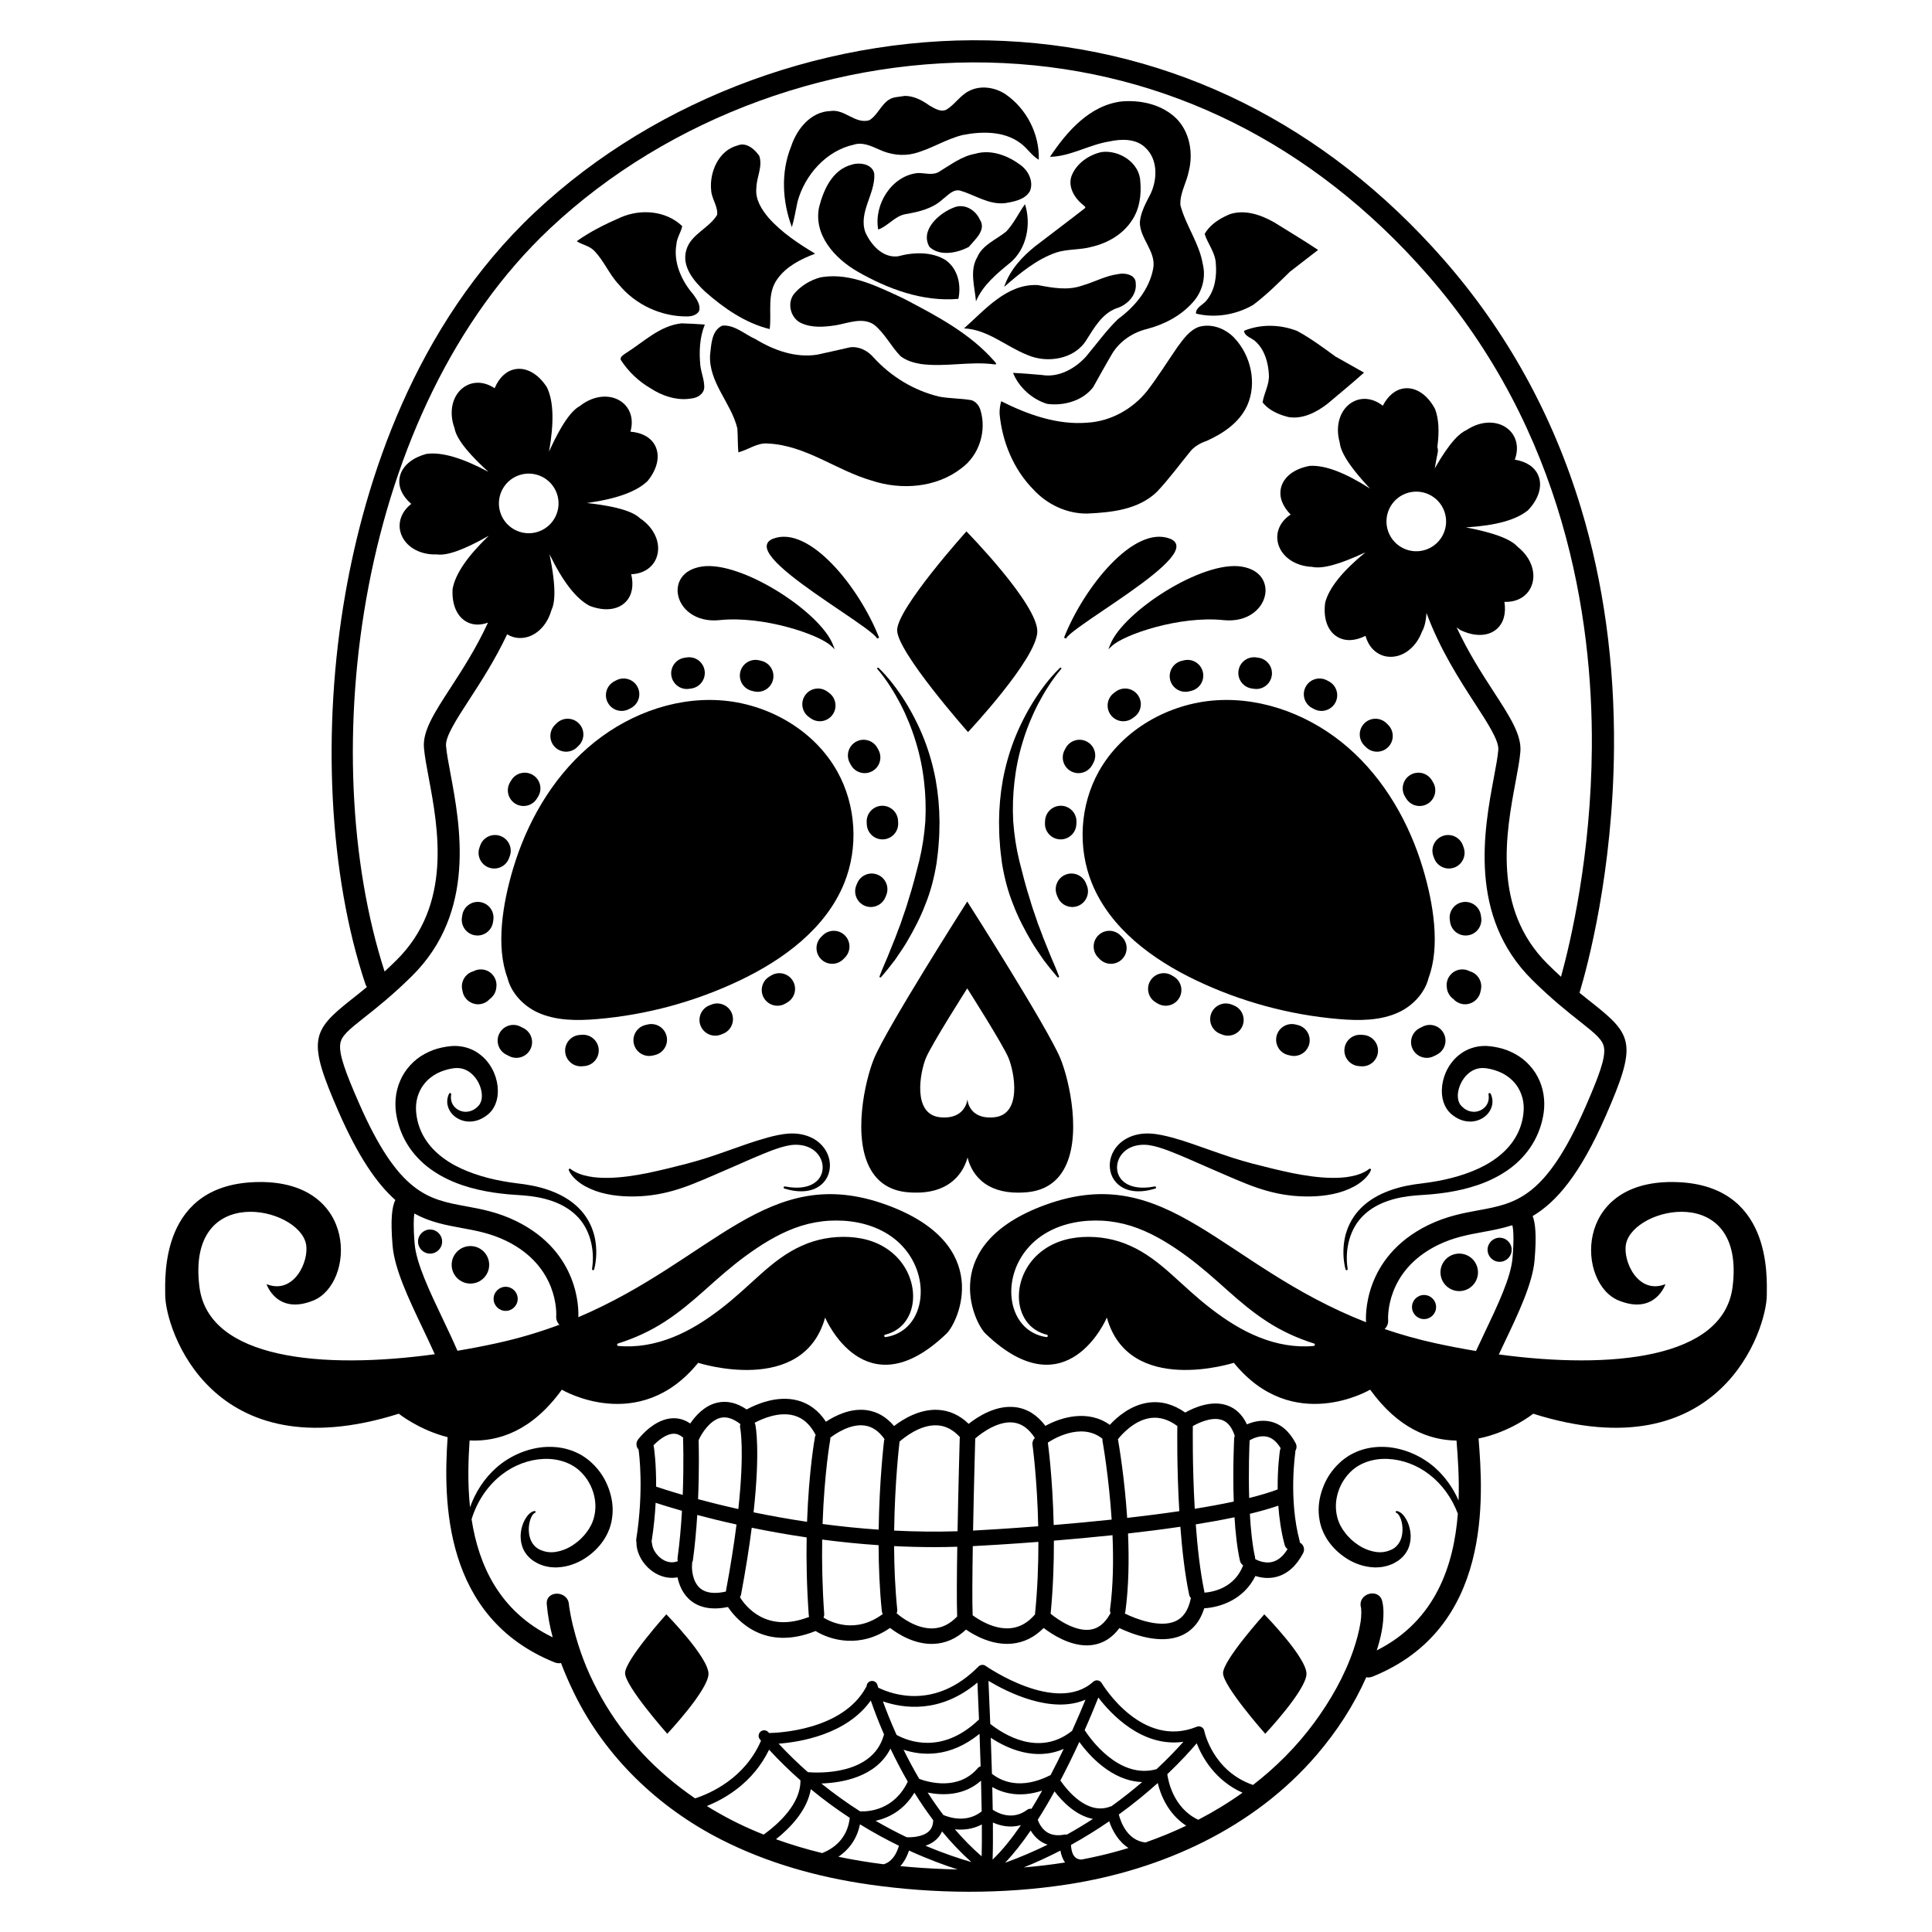<?xml version="1.0" encoding="utf-8"?>
<!-- Generator: Adobe Illustrator 23.0.6, SVG Export Plug-In . SVG Version: 6.00 Build 0)  -->
<svg version="1.1" id="Layer_1" xmlns="http://www.w3.org/2000/svg" xmlns:xlink="http://www.w3.org/1999/xlink" x="0px" y="0px"
	 viewBox="0 0 864 864" enable-background="new 0 0 864 864" xml:space="preserve">
<g>
	<path d="M438.865,528.047c4.035,3.532,9.544,5.312,16.417,5.312c1.277,0,2.602-0.062,3.973-0.185
		c7.255-0.652,12.703-3.908,16.193-9.678c8.685-14.362,2.786-40.456-1.239-50.154
		c-5.703-13.744-40.886-68.961-41.242-69.517l-0.417-0.655l-0.417,0.655c-0.355,0.556-35.538,55.773-41.241,69.517
		c-4.027,9.703-9.929,35.807-1.237,50.168c3.49,5.766,8.937,9.017,16.191,9.663
		c8.608,0.766,15.444-0.94,20.322-5.075c4.041-3.425,5.788-7.706,6.534-10.479
		C433.357,520.383,434.962,524.631,438.865,528.047z M420.596,499.663c-12.801-1.141-9.098-20.303-6.519-26.519
		c2.579-6.215,18.472-31.133,18.472-31.133s15.893,24.918,18.472,31.133c2.579,6.215,6.281,25.369-6.519,26.519
		c-11.474,1.031-11.866-8.046-11.866-8.046S431.951,500.675,420.596,499.663z"/>
	
		<ellipse transform="matrix(0.973 -0.23 0.23 0.973 -113.342 165.166)" cx="652.597" cy="569.304" rx="8.389" ry="8.389"/>
	<circle cx="670.637" cy="558.903" r="5.389"/>
	<circle cx="636.84" cy="584.514" r="5.389"/>
	<path d="M609.989,527.482c1.256-1.202,2.393-2.482,3.088-4.16c0.067-0.162,0.046-0.354-0.071-0.5
		c-0.171-0.214-0.484-0.249-0.698-0.078l-0.077,0.061c-0.542,0.433-1.202,0.868-1.861,1.201
		c-0.652,0.358-1.334,0.658-2.026,0.916c-1.376,0.532-2.795,0.91-4.236,1.173
		c-1.428,0.292-2.883,0.463-4.343,0.546c-1.452,0.119-2.922,0.127-4.388,0.111
		c-5.848-0.109-11.818-1.009-17.61-2.174c-5.798-1.221-11.66-2.653-17.614-4.204
		c-2.972-0.787-5.942-1.662-8.911-2.595c-2.958-0.962-5.913-1.981-8.874-3.031
		c-5.937-2.067-11.868-4.304-18.139-6.016c-3.154-0.828-6.355-1.616-9.879-1.81
		c-1.798-0.075-3.558,0.008-5.311,0.365c-1.75,0.339-3.484,0.918-5.088,1.78c-3.218,1.691-5.867,4.612-6.999,8.089
		c-1.168,3.437-0.806,7.435,1.25,10.448c1.008,1.503,2.397,2.713,3.935,3.537
		c1.538,0.835,3.21,1.307,4.87,1.5c3.334,0.39,6.585-0.187,9.637-1.097c0.24-0.073,0.394-0.317,0.345-0.569
		c-0.052-0.269-0.312-0.445-0.581-0.393l-0.005,0.001c-3.037,0.588-6.176,0.793-9.075,0.146
		c-2.881-0.617-5.478-2.203-6.766-4.592c-1.32-2.357-1.315-5.295-0.246-7.724
		c1.054-2.456,3.121-4.364,5.567-5.39c2.434-1.035,5.31-1.296,8.002-0.914c2.755,0.401,5.646,1.366,8.491,2.409
		c5.705,2.186,11.425,4.747,17.201,7.287l8.734,3.79c2.925,1.276,5.881,2.528,8.885,3.72
		c5.991,2.407,12.302,4.343,18.928,5.189c3.323,0.455,6.636,0.599,9.976,0.551
		c3.34-0.062,6.708-0.376,10.037-1.092c3.326-0.672,6.611-1.825,9.641-3.475
		C607.283,529.643,608.715,528.651,609.989,527.482z"/>
	<path d="M653.153,471.288c-2.405,1.739-4.279,3.985-5.637,6.415c-1.379,2.427-2.218,5.081-2.58,7.818
		c-0.291,2.741-0.158,5.636,1.026,8.415c0.585,1.374,1.422,2.714,2.554,3.795l0.42,0.402l0.399,0.327
		c0.266,0.217,0.528,0.435,0.819,0.629c0.559,0.406,1.157,0.77,1.778,1.092c2.477,1.305,5.494,1.776,8.195,1.057
		c2.69-0.685,5.064-2.41,6.323-4.781c0.617-1.178,1.006-2.476,0.993-3.767c0.002-1.285-0.296-2.525-0.833-3.599
		c-0.098-0.193-0.317-0.31-0.541-0.268c-0.271,0.052-0.45,0.313-0.398,0.585c0.389,2.124-0.196,4.17-1.452,5.551
		c-1.258,1.385-3.041,2.167-4.784,2.234c-1.749,0.051-3.399-0.52-4.752-1.564
		c-0.338-0.263-0.663-0.547-0.966-0.864c-0.158-0.146-0.3-0.321-0.444-0.488l-0.217-0.249l-0.14-0.229
		c-0.37-0.595-0.646-1.258-0.802-2.006c-0.631-3.028,0.544-6.874,2.583-9.603
		c0.499-0.701,1.081-1.319,1.686-1.871c0.595-0.567,1.246-1.032,1.913-1.419c1.339-0.775,2.756-1.188,4.23-1.271
		c0.739-0.036,1.496,0.018,2.27,0.123c0.857,0.124,1.836,0.321,2.706,0.562c1.779,0.489,3.455,1.135,4.984,1.976
		c1.511,0.867,2.892,1.884,4.082,3.096c1.161,1.231,2.199,2.596,2.961,4.144c0.772,1.538,1.341,3.214,1.639,4.973
		c0.151,0.879,0.225,1.778,0.248,2.683c0.014,0.453-0.002,0.908-0.018,1.364c-0.034,0.473-0.061,0.963-0.121,1.442
		c-0.42,3.859-1.684,7.646-3.756,10.999c-4.111,6.782-11.26,11.686-19.17,14.808
		c-3.963,1.592-8.133,2.825-12.401,3.751c-2.136,0.456-4.293,0.854-6.468,1.185
		c-2.187,0.331-4.317,0.57-6.676,0.894c-4.605,0.68-9.197,1.808-13.554,3.656c-4.346,1.831-8.46,4.484-11.653,8.052
		c-3.2,3.558-5.335,7.987-6.238,12.566c-0.872,4.597-0.76,9.269,0.354,13.758
		c0.062,0.245,0.302,0.409,0.557,0.369c0.27-0.042,0.454-0.295,0.411-0.565l-0.007-0.043
		c-1.363-8.664,0.956-18.099,7.145-23.959c3.047-2.947,6.841-5.037,10.886-6.412c4.049-1.39,8.339-2.124,12.669-2.462
		c2.115-0.161,4.472-0.282,6.753-0.486c2.294-0.206,4.587-0.485,6.879-0.829c4.58-0.709,9.156-1.735,13.642-3.248
		c4.478-1.514,8.868-3.558,12.933-6.282c4.071-2.701,7.755-6.209,10.633-10.375c2.879-4.164,4.887-8.983,5.84-14.016
		c1.023-5.065,0.692-10.842-1.522-15.937c-2.152-5.129-6.209-9.545-11.079-12.143
		c-1.212-0.657-2.461-1.218-3.728-1.702c-1.272-0.46-2.569-0.838-3.866-1.109
		c-1.316-0.289-2.557-0.485-3.935-0.618c-1.462-0.142-2.967-0.12-4.465,0.09
		C658.464,468.344,655.524,469.516,653.153,471.288z"/>
	<path d="M561.43,704.787c2.43,0.782,5.825,1.351,9.495,0.369c4.858-1.301,8.846-4.874,11.852-10.619
		c0.887-1.697,0.231-3.792-1.465-4.68c-0-0-0.001-0-0.001-0c-0.01-0.251-0.043-0.503-0.11-0.756
		c-4.996-18.648-1.974-39.236-1.942-39.441c0.041-0.274,0.041-0.543,0.019-0.808
		c0.633-1.014,0.737-2.32,0.138-3.452c-2.848-5.386-6.666-8.645-11.351-9.682
		c-4.005-0.887-7.764,0.113-10.433,1.267c-2-4.262-4.944-7.104-8.789-8.47
		c-7.088-2.519-15.033,1.064-18.805,3.18c-5.251-3.712-10.76-5.204-16.411-4.44
		c-7.991,1.081-14.131,6.492-17.313,9.948c-9.651-6.924-21.594-3.545-28.812,0.465
		c-3.635-4.871-8.097-7.678-13.302-8.358c-8.674-1.134-16.901,4.184-21.013,7.436
		c-4.026-3.897-8.646-5.996-13.773-6.254c-8.232-0.402-15.628,4.176-19.59,7.242
		c-3.384-4.039-7.46-6.418-12.156-7.086c-7.37-1.047-14.335,2.533-18.303,5.164
		c-3.207-4.907-7.404-8.091-12.518-9.486c-9.256-2.527-18.778,1.723-22.944,3.993
		c-4.432-3.035-8.882-4.043-13.261-3.01c-5.64,1.336-9.654,5.872-11.968,9.302
		c-2.812-1.959-5.532-2.397-7.579-2.372c-8.444,0.172-15.047,8.593-15.772,9.554
		c-1.032,1.366-0.889,3.243,0.246,4.45c0.237,1.643,2.434,18.149-1.031,40.08c-0.084,0.534-0.03,1.054,0.117,1.539
		c-0.029,0.219-0.039,0.443-0.025,0.671c0.337,5.268,3.933,10.612,8.951,13.298
		c3.048,1.633,6.278,2.149,9.417,1.563c0.672,3.277,2.26,7.511,5.986,10.477
		c4.096,3.261,9.654,4.199,16.555,2.803c4.006,5.927,16.36,19.924,39.194,10.729
		c6.703,4.17,20.001,7.883,33.298-1.387c3.604,2.786,11.065,7.526,19.616,7.133
		c5.311-0.248,10.13-2.391,14.359-6.384c3.948,2.715,11.816,7.103,20.512,6.288
		c5.35-0.504,10.116-2.858,14.208-7.008c3.899,2.974,11.419,7.784,19.274,7.784c0.918,0,1.84-0.066,2.761-0.207
		c4.716-0.727,8.685-3.255,11.834-7.53c5.631,2.681,18.178,7.558,27.808,3.291
		c4.889-2.166,8.293-6.245,10.147-12.147C545.56,718.826,556.158,715.461,561.43,704.787z M575.798,692.785
		c-1.887,3.062-4.104,4.964-6.607,5.655c-3.998,1.102-7.743-1.154-7.758-1.164l-0.09-0.057
		c0.003-0.26-0.016-0.522-0.074-0.787c-1.226-5.569-1.935-12.482-2.329-19.451
		c4.691-1.134,8.979-2.346,12.734-3.64c0.399,5.586,1.24,11.62,2.829,17.552
		C574.715,691.684,575.186,692.335,575.798,692.785z M558.831,644.12c1.512-0.876,4.617-2.324,7.735-1.633
		c2.347,0.52,4.411,2.262,6.153,5.162c-0.145,0.301-0.262,0.62-0.315,0.968
		c-0.078,0.512-1.134,7.679-1.027,17.469c-3.638,1.364-7.943,2.64-12.738,3.833
		C558.28,657.654,558.719,646.608,558.831,644.12z M303.127,698.157c-2.552,1.012-4.78,0.359-6.273-0.441
		c-2.89-1.547-5.12-4.754-5.303-7.626c-0.017-0.273-0.073-0.532-0.149-0.783c0.985-6.259,1.532-12.064,1.802-17.249
		c2.486,0.815,6.489,2.077,11.777,3.579c-0.391,6.747-1.008,13.975-1.969,21.077
		C302.944,697.215,302.993,697.702,303.127,698.157z M305.322,668.525c-6.143-1.776-10.263-3.145-11.902-3.706
		c0.077-10.653-0.952-17.362-1.023-17.809c-0.035-0.218-0.093-0.425-0.165-0.625
		c2.082-2.19,5.642-5.154,9.019-5.215c0.033-0.001,0.067-0.001,0.101-0.001c1.46,0,2.833,0.578,4.16,1.755
		c-0.029,0.203-0.047,0.41-0.039,0.623C305.478,643.716,305.865,654.348,305.322,668.525z M324.604,711.738
		c-0.002,0.011-0.001,0.022-0.003,0.033c-4.982,1.089-8.777,0.662-11.27-1.306c-4.033-3.181-3.884-9.664-3.883-9.715
		l0.079-1.992c0.176-0.342,0.303-0.715,0.358-1.117c0.915-6.768,1.525-13.645,1.928-20.133
		c5.105,1.352,11.001,2.808,17.563,4.258C328.297,690.254,326.767,700.177,324.604,711.738z M312.18,670.438
		c0.556-13.07,0.328-23.491,0.246-26.364l0.248-0.55c1.012-2.248,4.708-8.332,9.586-9.475
		c2.698-0.632,5.67,0.328,8.841,2.824c-0.164,0.545-0.212,1.132-0.083,1.728c0.029,0.131,2.013,9.941-0.83,36.253
		C323.391,673.341,317.337,671.824,312.18,670.438z M330.906,714.27c0.244-0.372,0.427-0.792,0.514-1.257
		c2.137-11.42,3.666-21.285,4.757-29.798c7.522,1.54,15.758,3.029,24.56,4.324
		c-0.179,10.286,0.028,21.978,0.936,34.707c0.021,0.291,0.088,0.565,0.175,0.83
		C342.656,730.605,333.27,718.143,330.906,714.27z M364.458,642.628c-0.164,0.893-2.728,15.217-3.538,37.936
		c-8.577-1.279-16.602-2.74-23.92-4.249c3.075-27.968,0.921-38.6,0.794-39.184
		c-0.067-0.307-0.184-0.588-0.322-0.854c3.409-1.818,10.87-5.098,17.575-3.257
		c4.094,1.125,7.276,3.992,9.725,8.703C364.634,642.006,364.518,642.303,364.458,642.628z M368.282,723.411
		c0.228-0.506,0.351-1.067,0.309-1.659c-0.865-12.107-1.068-23.314-0.907-33.25
		c8.039,1.05,16.482,1.922,25.226,2.517c0.038,9.443,0.432,19.529,1.44,29.463
		c0.049,0.483,0.202,0.928,0.423,1.327C382.617,730.82,371.644,725.477,368.282,723.411z M395.358,644.286
		c-0.032,0.258-2.109,17.475-2.415,39.788c-8.701-0.601-17.101-1.478-25.085-2.534
		c0.79-22.909,3.381-37.449,3.421-37.665c0.057-0.313,0.056-0.62,0.029-0.922
		c2.162-1.672,8.908-6.367,15.382-5.443c3.43,0.488,6.332,2.477,8.848,6.034
		C395.454,643.78,395.39,644.027,395.358,644.286z M428.042,722.59c0.004,0.096,0.027,0.185,0.038,0.278
		c-3.238,3.389-6.755,5.156-10.722,5.349c-7.643,0.361-14.626-5.229-16.377-6.75
		c0.218-0.517,0.327-1.088,0.267-1.685c-0.969-9.55-1.355-19.245-1.403-28.355
		c5.894,0.294,11.905,0.458,18.003,0.458c3.389,0,6.812-0.07,10.249-0.175
		C427.893,704.601,427.808,716.595,428.042,722.59z M429.196,643.177c-0.041,1.456-0.61,21.523-0.979,41.608
		c-9.658,0.303-19.148,0.167-28.345-0.298c0.284-22.029,2.338-39.1,2.369-39.354
		c0.017-0.134,0.008-0.265,0.009-0.397c2.021-1.803,9.261-7.719,16.844-7.32
		c3.786,0.199,7.122,1.93,10.169,5.25C429.232,642.834,429.201,643.001,429.196,643.177z M436.123,643.309
		c3.152-2.809,10.54-8.002,17.178-7.125c3.693,0.483,6.806,2.755,9.499,6.886
		c-0.796,0.746-1.233,1.852-1.068,3.015c0.033,0.235,2.122,15.328,2.562,36.469
		c-13.666,1.058-24.403,1.679-29.132,1.934c0.379-20.415,0.956-40.757,0.966-41.114
		C436.128,643.352,436.123,643.331,436.123,643.309z M462.848,721.995c-3.203,3.717-6.791,5.747-10.947,6.147
		c-7.324,0.7-14.339-3.871-16.931-5.792c-0-0.011,0.002-0.021,0.002-0.031
		c-0.229-5.87-0.138-17.922,0.07-30.877c4.543-0.235,15.389-0.839,29.332-1.904
		C464.393,699.59,463.996,710.672,462.848,721.995z M493.031,643.434c-0.036,0.327-0.043,0.661,0.019,1.002
		c0.047,0.257,2.83,15.792,4.094,35.134c-9.035,0.956-17.855,1.762-25.929,2.43
		c-0.462-21.073-2.517-36.161-2.614-36.856C469.87,644.279,483.275,635.512,493.031,643.434z M496.638,721.388
		l-0.268,0.475c-2.314,4.098-5.144,6.355-8.649,6.899c-6.472,1.008-14.259-4.105-17.876-7.085
		c1.114-11.419,1.493-22.575,1.458-32.688c8.143-0.666,17.058-1.476,26.218-2.443
		c0.46,10.929,0.321,22.586-1.104,33.122C496.335,720.274,496.43,720.857,496.638,721.388z M499.949,643.62
		c1.46-1.854,7.168-8.507,14.643-9.5c3.988-0.524,7.997,0.698,11.927,3.609c-0.001,0.026-0.009,0.051-0.009,0.077
		c-0.02,1.153-0.286,18.284,0.879,37.997c-7.607,1.12-15.487,2.12-23.311,3.008
		C502.899,660.904,500.438,646.392,499.949,643.62z M532.491,715.036c-1.119,5.167-3.372,8.437-6.887,9.999
		c-6.781,3.013-17.306-0.86-22.605-3.477c0.136-0.3,0.243-0.618,0.29-0.961
		c1.515-11.203,1.657-23.438,1.169-34.808c7.828-0.887,15.735-1.889,23.399-3.018
		c0.79,10.454,2.018,21.182,3.921,30.312c0.127,0.61,0.408,1.148,0.793,1.584L532.491,715.036z M533.442,637.925
		c0.001-0.06-0.013-0.116-0.015-0.175c2.784-1.567,8.61-4.299,13.093-2.703c2.539,0.903,4.439,3.291,5.672,7.067
		c-0.141,0.35-0.241,0.723-0.262,1.121c-0.045,0.872-0.69,13.847-0.192,28.275
		c-5.428,1.163-11.302,2.239-17.442,3.23C533.174,655.183,533.437,638.203,533.442,637.925z M538.628,712.249
		c-0.007-0.192-0.021-0.386-0.061-0.58c-1.856-8.904-3.049-19.557-3.815-29.961
		c6.053-0.974,11.885-2.031,17.323-3.177c0.43,6.893,1.174,13.729,2.422,19.393
		c0.198,0.901,0.737,1.632,1.445,2.113C552.124,709.891,543.063,711.882,538.628,712.249z"/>
	<path d="M748.093,528.602c-44.579-0.355-42.792,45.481-24.187,53.002c16.343,6.606,20.895-7.331,20.895-7.331
		c-12.168,4.875-19.155-10.204-17.651-17.906c3.294-16.869,53.568-27.765,47.671,19.123
		c-4.06,32.283-54.531,36.964-104.537,30.221c0.866-1.844,1.745-3.694,2.622-5.537
		c6.134-12.887,12.479-26.212,13.367-36.685c0.934-11.017,0.349-16.574-0.859-19.664
		c10.464-6.182,21.127-18.35,32.745-44.959c13.86-31.743,12.206-35.862-5.663-49.979
		c-1.877-1.482-3.918-3.097-6.126-4.912c3.549-11.784,14.993-53.995,15.421-109.492
		c0.29-37.814-4.666-73.871-14.73-107.169c-12.605-41.708-33.294-79.159-61.493-111.315
		c-52.847-60.264-120.728-94.042-196.304-97.681c-76.578-3.686-155.122,24.956-210.074,76.626
		c-54.231,50.992-76.011,120.843-84.732,170.462c-10.679,60.76-7.331,126.073,8.957,174.712
		c0.158,0.47,0.396,0.885,0.668,1.27c-2.572,2.136-4.923,3.996-7.062,5.685
		c-17.868,14.117-19.523,18.236-5.664,49.979c8.927,20.445,17.29,32.362,25.432,39.593
		c-1.446,2.897-2.247,8.413-1.222,20.487c0.888,10.473,7.232,23.799,13.367,36.685
		c1.878,3.946,3.775,7.932,5.498,11.801c-50.238,6.883-101.172,2.31-105.251-30.127
		c-5.897-46.887,44.377-35.992,47.671-19.123c1.504,7.701-5.484,22.78-17.651,17.906
		c0,0,4.551,13.937,20.895,7.331c18.604-7.52,20.392-53.357-24.188-53.002
		c-44.579,0.355-42.015,42.65-42.029,50.467c-0.027,15.043,20.534,79.599,104.466,53.151
		c0,0,9.008,7.251,21.836,10.489c-1.931,27.998-2.204,80.587,47.899,100.738c0.606,0.244,1.232,0.359,1.847,0.359
		c0.322,0,0.638-0.043,0.951-0.104c1.75,4.624,3.74,9.133,5.85,13.455
		c13.899,28.471,37.6,51.15,65.714,65.468c20.699,10.542,43.317,16.866,66.255,20.142
		c29.338,4.189,59.477,4.454,88.791-0.066c42.204-6.508,83.285-25.144,111.42-58
		c8.952-10.454,16.509-22.049,22.089-34.63c0.3,0.057,0.605,0.096,0.914,0.096c0.615,0,1.24-0.115,1.847-0.359
		c53.803-21.64,49.516-80.682,47.465-106.512c14.194-2.832,24.433-11.075,24.433-11.075
		c83.933,26.448,104.493-38.108,104.466-53.151C790.108,571.252,792.672,528.957,748.093,528.602z M197.878,589.558
		c-5.755-12.088-11.704-24.587-12.441-33.266c-0.657-7.743-0.424-11.701-0.149-13.606
		c7.09,3.896,14.102,5.184,21.27,6.498c6.377,1.169,12.97,2.378,19.9,5.771
		c23.47,11.493,22.343,32.678,22.279,33.636c-0.111,1.486,0.462,2.855,1.435,3.838
		c-8.594,3.21-17.89,6.032-28.064,8.259c-5.737,1.256-11.61,2.391-17.537,3.382
		C202.552,599.387,200.241,594.522,197.878,589.558z M338.46,819.19c-7.769-3.248-15.258-7.103-22.361-11.53
		c8.092-3.23,20.667-10.389,27.845-25.186c4.573,4.97,9.271,9.522,14.015,13.699
		c0.171,10.457-9.784,19.44-16.421,24.259C340.51,820.025,339.481,819.617,338.46,819.19z M408.927,801.695
		c2.547,4.1,5.34,8.228,8.392,12.278c-0.017,2.148-0.648,3.794-1.939,5.008c-2.701,2.54-7.838,2.764-9.936,2.625
		c-4.418-2.119-9.071-4.55-13.866-7.335C397.143,813.04,404.034,809.798,408.927,801.695z M384.647,810.05
		c-5.7-3.634-11.529-7.77-17.342-12.464c9.152-0.299,24.504-2.814,30.909-15.611
		c2.209,4.662,4.786,9.661,7.749,14.78C399.894,809.341,388.852,810.214,384.647,810.05z M414.865,801.65
		c6.543,1.305,16.209,1.536,23.856-5.341c0.123,4.673,0.225,9.319,0.293,13.754
		c-6.68,5.323-14.521,2.727-17.151,1.604C419.362,808.371,417.03,805.012,414.865,801.65z M437.274,790.715
		c-8.548,10.056-21.686,6.458-26.172,4.822c-2.631-4.471-4.97-8.87-7.024-13.041
		c7.848,2.595,20.589,3.826,33.975-7.144c0.17,4.644,0.338,9.579,0.488,14.582
		C438.054,790.061,437.607,790.323,437.274,790.715z M437.485,769.261c-16.268,15.41-31.359,9.444-36.538,6.598
		c-2.674-5.929-4.693-11.113-6.099-14.994c8.941,3.098,25.571,5.664,42.27-8.431
		c0.176,3.918,0.428,9.742,0.694,16.572C437.699,769.083,437.588,769.164,437.485,769.261z M395.358,775.691
		c-0.05,0.112-0.108,0.22-0.141,0.339c-5.084,18.13-29.761,16.842-33.916,16.492
		c-4.428-3.897-8.815-8.135-13.096-12.741c9.466-0.712,30.348-4.037,41.214-19.311
		C390.69,764.172,392.648,769.466,395.358,775.691z M347.025,822.515c6.319-5.023,13.944-12.866,15.574-22.385
		c5.822,4.804,11.674,9.056,17.418,12.812c-1.081,9.642-7.643,13.922-12.33,15.769
		C360.694,827.004,353.79,824.953,347.025,822.515z M395.17,833.707c-6.774-0.846-13.525-1.955-20.213-3.356
		c4.156-2.84,8.185-7.361,9.618-14.514c6.035,3.717,11.901,6.889,17.434,9.59
		C400.239,831.395,397.114,833.181,395.17,833.707z M407.543,834.979c-1.629-0.131-3.258-0.279-4.888-0.438
		c1.5-1.686,2.856-3.959,3.854-6.981c8.437,3.868,15.904,6.594,21.753,8.463
		C421.338,835.889,414.423,835.532,407.543,834.979z M413.902,825.424c1.725-0.597,3.431-1.487,4.852-2.817
		c1.106-1.035,1.947-2.239,2.534-3.595c3.976,4.822,8.341,9.455,13.109,13.707
		C429.385,831.286,422.281,828.969,413.902,825.424z M438.999,830.16c-4.309-3.723-8.295-7.804-11.967-12.084
		c3.743,0.397,8.012-0.026,12.052-2.167C439.129,821.263,439.109,826.14,438.999,830.16z M442.045,751.685
		c8.458,5.072,28.114,14.984,43.391,8.421c-1.482,3.627-3.51,8.432-5.98,13.905
		c-14.913,11.963-31.08,1.326-36.605-3.075C442.543,762.868,442.243,756.009,442.045,751.685z M485.06,773.722
		c2.691-6.078,4.779-11.186,6.12-14.573c5.662,7.402,19.62,22.407,38.031,19.791
		c-2.815,3.172-6.825,7.421-11.972,12.229C500.241,795.968,487.089,776.87,485.06,773.722z M510.789,796.942
		c-4.064,3.486-8.643,7.138-13.717,10.798c-0.152,0.029-0.305,0.064-0.451,0.122
		c-10.396,4.116-19.483-7.354-22.415-11.613c3.146-5.974,5.996-11.859,8.469-17.238
		C486.92,784.838,497.114,796.524,510.789,796.942z M443.082,777.137c7.03,4.641,19.734,10.655,32.619,4.96
		c-1.81,3.786-3.776,7.737-5.869,11.724c-13.571,6.916-22.284,2.574-26.233-0.579
		C443.446,787.752,443.266,782.289,443.082,777.137z M466.064,800.766c-1.542,2.75-3.136,5.48-4.777,8.144
		c-0.673-0.124-1.375,0.023-1.934,0.443c-6.709,5.043-13.451,1.285-15.397-0.018
		c-0.051-3.3-0.12-6.702-0.203-10.138C448.609,801.941,456.102,804.062,466.064,800.766z M443.896,831.631
		c0.156-4.563,0.186-10.284,0.131-16.593c3.328,1.517,7.833,2.498,12.527,1.172
		C452.494,822.138,448.235,827.471,443.896,831.631z M460.918,818.617c0.967,1.624,2.277,3.253,4.08,4.55
		c1.082,0.776,2.256,1.362,3.507,1.779c-5.964,2.933-12.312,5.665-19.028,8.086
		C453.423,828.903,457.261,823.97,460.918,818.617z M457.841,835.121c5.748-2.325,11.22-4.855,16.388-7.531
		c0.293,1.749,0.899,3.679,2.083,5.32C470.189,833.886,464.025,834.607,457.841,835.121z M477.072,820.46
		c-0.334-0.076-0.681-0.095-1.026-0.027c-3.3,0.649-6.038,0.22-8.139-1.274c-0.036-0.025-0.071-0.051-0.106-0.076
		c-1.938-1.425-3.074-3.547-3.722-5.261c2.625-4.123,5.138-8.412,7.51-12.717
		c3.292,4.316,9.412,10.841,17.179,12.323C485.082,815.819,481.18,818.178,477.072,820.46z M491.981,829.847
		c-2.785,0.65-5.584,1.229-8.391,1.769c-1.281-0.058-2.267-0.455-2.975-1.242
		c-1.205-1.34-1.592-3.587-1.671-5.307c6.159-3.402,11.865-6.975,17.105-10.58
		c1.373,4.155,4.092,9.032,8.627,11.946C500.48,827.711,496.244,828.853,491.981,829.847z M512.251,823.961
		c-8.022-0.869-10.991-8.936-11.911-12.504c6.65-4.823,12.463-9.625,17.405-14.069
		c1.238,5.096,4.497,13.717,12.742,19.079C524.554,819.289,518.46,821.788,512.251,823.961z M535.858,813.808
		c-11.161-5.256-13.452-17.506-13.839-20.371c6.09-5.792,10.5-10.695,13.147-13.817
		c2.373,6.058,8.104,16.563,20.498,22.094C549.37,806.207,542.743,810.24,535.858,813.808z M652.285,671.019
		c-2.428-5.532-5.997-10.62-10.615-14.713c-5.702-4.98-12.935-8.306-20.686-9.124
		c-3.872-0.333-7.889-0.089-11.72,1.125c-1.932,0.542-3.759,1.417-5.561,2.398
		c-1.731,1.069-3.403,2.259-4.848,3.684c-2.95,2.785-5.314,6.175-6.855,9.945
		c-1.548,3.753-2.482,7.866-2.273,12.089c0.072,1.052,0.131,2.109,0.351,3.155
		c0.1,0.523,0.167,1.053,0.301,1.57l0.444,1.545l0.235,0.77l0.308,0.746l0.629,1.49
		c0.48,0.95,0.98,1.895,1.551,2.783c2.312,3.535,5.372,6.417,8.866,8.615c3.497,2.176,7.551,3.615,11.851,3.834
		c1.061,0.106,2.162-0.034,3.235-0.104c0.537-0.021,1.078-0.19,1.612-0.284c0.533-0.13,1.073-0.189,1.589-0.388
		c1.028-0.395,2.088-0.684,3.018-1.281l1.408-0.823c0.452-0.339,0.913-0.65,1.33-1.039
		c1.709-1.471,3.039-3.434,3.71-5.51c0.678-2.079,0.83-4.205,0.593-6.208
		c-0.261-2.004-0.833-3.916-1.778-5.644c-0.478-0.859-1.027-1.682-1.722-2.406c-0.704-0.69-1.556-1.389-2.662-1.503
		c-0.161-0.016-0.322,0.067-0.397,0.221c-0.096,0.197-0.015,0.434,0.182,0.53l0.05,0.024
		c0.666,0.325,1.156,0.988,1.528,1.701c0.382,0.714,0.651,1.505,0.846,2.306c0.387,1.605,0.515,3.271,0.334,4.852
		c-0.14,1.579-0.578,3.075-1.288,4.307c-0.715,1.229-1.632,2.224-2.792,2.909
		c-0.272,0.189-0.596,0.321-0.888,0.482l-1.005,0.368c-0.634,0.312-1.357,0.382-2.023,0.567
		c-0.333,0.097-0.705,0.066-1.05,0.111c-0.355,0.01-0.689,0.101-1.053,0.056c-0.719-0.065-1.417-0.026-2.136-0.209
		c-2.843-0.48-5.69-1.695-8.152-3.501c-0.608-0.461-1.251-0.871-1.804-1.402l-0.862-0.75l-0.791-0.82
		c-1.079-1.07-1.996-2.265-2.822-3.494c-0.376-0.63-0.753-1.259-1.1-1.896l-0.441-0.98l-0.227-0.488
		l-0.165-0.515c-0.108-0.344-0.23-0.684-0.353-1.025c-0.115-0.344-0.17-0.707-0.262-1.06
		c-0.204-0.703-0.273-1.439-0.372-2.172c-0.72-5.898,1.477-12.453,5.772-16.98
		c4.205-4.628,10.729-6.74,17.279-6.446c6.578,0.284,13.182,2.776,18.546,6.926
		c5.774,4.417,10.198,10.621,12.805,17.581c-1.768,22.686-9.709,47.766-36.271,61.128
		c1.828-5.634,3.101-11.501,3.006-17.271c-0.026-1.563-0.177-3.154-0.539-4.675
		c-1.474-6.2-11.028-3.575-9.552,2.633c0.045,0.192,0.08,0.327,0.107,0.422
		c0.001,0.009,0.001,0.014,0.001,0.024c0.042,0.678,0.079,1.351,0.077,2.031c-0.002,0.679-0.039,1.359-0.089,2.036
		c-0.043,0.593-0.184,1.706-0.203,1.899c-0.67,4.351-1.837,8.619-3.261,12.779
		c-3.944,11.522-10.238,22.608-17.611,32.593c-7.805,10.571-17.036,19.789-27.277,27.701
		c-17.841-6.167-21.632-23.433-21.795-24.223c-0.012-0.059-0.035-0.114-0.052-0.172
		c-0.02-0.073-0.038-0.145-0.065-0.216c-0.029-0.077-0.068-0.15-0.104-0.224c-0.033-0.066-0.062-0.133-0.101-0.196
		c-0.047-0.076-0.104-0.146-0.159-0.217c-0.041-0.053-0.077-0.108-0.123-0.158
		c-0.095-0.103-0.2-0.197-0.312-0.283c-0.014-0.011-0.025-0.025-0.039-0.036
		c-0.002-0.001-0.004-0.003-0.005-0.004c-0.093-0.069-0.192-0.131-0.296-0.187c-0.021-0.011-0.043-0.015-0.064-0.026
		c-0.102-0.051-0.208-0.09-0.314-0.126c-0.056-0.019-0.111-0.043-0.168-0.058c-0.132-0.034-0.265-0.053-0.398-0.065
		c-0.036-0.003-0.071-0.013-0.107-0.015c-0.171-0.008-0.341,0.002-0.509,0.029
		c-0.042,0.007-0.083,0.022-0.125,0.031c-0.127,0.027-0.251,0.059-0.373,0.106
		c-0.015,0.006-0.031,0.007-0.046,0.013c-24.396,9.919-41.797-18.351-42.524-19.558
		c-0.011-0.019-0.028-0.033-0.039-0.052c-0.078-0.122-0.165-0.238-0.264-0.346
		c-0.013-0.015-0.025-0.032-0.038-0.046c-0.096-0.1-0.2-0.193-0.313-0.276
		c-0.013-0.009-0.029-0.014-0.042-0.023c-0.171-0.121-0.354-0.223-0.551-0.297
		c-0.004-0.002-0.007-0.005-0.012-0.006c-0.164-0.061-0.329-0.102-0.495-0.128
		c-0.001-0-0.002-0.001-0.004-0.001c-0.013-0.002-0.027,0-0.04-0.002
		c-0.16-0.021-0.319-0.027-0.476-0.018c-0.054,0.003-0.105,0.016-0.158,0.022
		c-0.117,0.015-0.233,0.033-0.346,0.064c-0.062,0.017-0.121,0.041-0.181,0.063c-0.101,0.037-0.199,0.076-0.295,0.126
		c-0.059,0.03-0.116,0.065-0.173,0.1c-0.092,0.057-0.179,0.12-0.264,0.19
		c-0.029,0.024-0.063,0.04-0.091,0.066c-16.485,14.878-47.792-6.887-48.106-7.109
		c-0.035-0.025-0.073-0.041-0.109-0.063c-0.08-0.051-0.16-0.101-0.246-0.142
		c-0.051-0.025-0.104-0.042-0.156-0.063c-0.08-0.032-0.16-0.064-0.243-0.088
		c-0.059-0.017-0.119-0.026-0.179-0.039c-0.079-0.016-0.157-0.033-0.238-0.041
		c-0.068-0.007-0.136-0.006-0.204-0.008c-0.058-0.001-0.114-0.009-0.172-0.007
		c-0.016,0.001-0.031,0.006-0.048,0.007c-0.117,0.008-0.231,0.028-0.345,0.052
		c-0.039,0.008-0.079,0.011-0.117,0.021c-0.146,0.038-0.288,0.09-0.426,0.155
		c-0.047,0.022-0.089,0.053-0.135,0.078c-0.088,0.049-0.177,0.098-0.26,0.158
		c-0.053,0.038-0.099,0.083-0.148,0.125c-0.054,0.046-0.112,0.086-0.162,0.137
		c-19.286,19.511-38.685,12.48-44.828,9.458c-0.234-0.744-0.359-1.17-0.372-1.214
		c-0.157-0.548-0.486-0.999-0.912-1.313c-0.597-0.439-1.383-0.606-2.15-0.386c-1.086,0.311-1.782,1.302-1.784,2.378
		c-0.093,0.115-0.181,0.236-0.253,0.368c-10.453,19.227-39.256,20.388-43.357,20.454
		c-0.104-0.12-0.208-0.236-0.312-0.356c-0.892-1.033-2.456-1.154-3.493-0.262
		c-1.037,0.892-1.154,2.456-0.262,3.493c0.158,0.184,0.319,0.362,0.477,0.545
		c-7.286,16.886-22.703,23.6-29.479,25.81c-17.08-11.659-31.612-26.804-41.889-45.058
		c-5.033-8.94-8.62-17.398-11.454-27.276c-0.905-3.155-1.69-6.347-2.315-9.57
		c-0.214-1.107-0.392-2.218-0.582-3.329c-0.03-0.175-0.052-0.303-0.072-0.412c-0.007-0.082-0.022-0.227-0.053-0.485
		c-0.027-0.224-0.051-0.448-0.07-0.672c-0.533-6.306-10.444-6.362-9.906,0c0.418,4.946,1.349,9.892,2.642,14.771
		c-23.901-11.55-33.121-32.399-36.268-52.795c2.423-7.959,7.193-15.121,13.644-20.055
		c5.364-4.151,11.968-6.642,18.546-6.926c6.55-0.294,13.073,1.817,17.279,6.446
		c4.295,4.527,6.492,11.082,5.772,16.98c-0.099,0.733-0.168,1.47-0.372,2.172
		c-0.092,0.353-0.147,0.716-0.262,1.06c-0.123,0.341-0.244,0.681-0.353,1.025l-0.165,0.515l-0.227,0.488
		l-0.441,0.98c-0.347,0.637-0.724,1.265-1.1,1.896c-0.826,1.228-1.744,2.424-2.822,3.494l-0.791,0.82
		l-0.862,0.75c-0.553,0.531-1.195,0.941-1.804,1.402c-2.462,1.806-5.309,3.021-8.152,3.501
		c-0.719,0.183-1.418,0.144-2.136,0.209c-0.363,0.045-0.698-0.046-1.053-0.056c-0.345-0.045-0.717-0.014-1.05-0.111
		c-0.666-0.185-1.389-0.255-2.023-0.567l-1.005-0.368c-0.292-0.161-0.616-0.293-0.888-0.482
		c-1.16-0.685-2.077-1.68-2.792-2.909c-0.711-1.232-1.148-2.727-1.288-4.307
		c-0.18-1.581-0.053-3.247,0.334-4.852c0.194-0.801,0.464-1.592,0.846-2.306c0.373-0.713,0.862-1.376,1.528-1.701
		l0.05-0.024c0.197-0.096,0.279-0.334,0.182-0.53c-0.075-0.153-0.237-0.237-0.397-0.221
		c-1.106,0.115-1.958,0.813-2.662,1.503c-0.695,0.724-1.244,1.547-1.722,2.406c-0.946,1.728-1.518,3.639-1.778,5.644
		c-0.237,2.004-0.085,4.128,0.593,6.208c0.671,2.076,2.001,4.038,3.71,5.51
		c0.416,0.389,0.877,0.7,1.33,1.039l1.408,0.823c0.929,0.597,1.989,0.886,3.018,1.281
		c0.516,0.199,1.057,0.258,1.59,0.388c0.534,0.094,1.075,0.262,1.612,0.284c1.074,0.07,2.175,0.21,3.235,0.104
		c4.3-0.219,8.354-1.658,11.851-3.834c3.494-2.198,6.555-5.08,8.866-8.615c0.571-0.888,1.071-1.833,1.551-2.783
		l0.629-1.49l0.308-0.746l0.235-0.77l0.444-1.545c0.135-0.517,0.202-1.047,0.301-1.57
		c0.22-1.046,0.279-2.102,0.351-3.155c0.209-4.223-0.725-8.336-2.273-12.089c-1.54-3.77-3.905-7.16-6.855-9.945
		c-1.445-1.425-3.116-2.615-4.848-3.684c-1.802-0.981-3.629-1.856-5.561-2.398
		c-3.831-1.213-7.849-1.458-11.72-1.125c-7.751,0.819-14.983,4.145-20.686,9.124
		c-5.452,4.831-9.453,11.046-11.819,17.748c-1.147-10.83-0.773-21.281-0.194-29.865
		c12.92,0.595,27.925-4.244,41.244-22.719c0,0,34.53,20.494,60.969-12.015c0,0,46.918,15.097,56.785-20.234
		c0,0,17.758,42.247,54.267,7.184c5.375-5.162,21.523-40.039-26.886-57.618
		c-53.108-19.286-77.2,24.551-137.754,50.267c0.17-3.145,0.664-29.051-27.818-42.996
		c-8.157-3.994-15.761-5.388-22.47-6.618c-16.804-3.081-30.077-5.514-47.908-46.354
		c-5.858-13.414-8.911-21.565-8.277-26.215c0.489-3.592,3.538-6.128,11.003-12.026
		c5.273-4.167,12.494-9.871,21.156-18.45c28.748-28.47,21.479-67.281,17.136-90.47
		c-0.927-4.951-1.728-9.226-1.988-12.385c-0.339-4.116,4.617-11.752,10.355-20.594
		c5.317-8.193,11.578-17.85,16.981-29.289c1.643,1.031,3.413,1.546,5.083,1.649
		c1.656,0.1,3.279-0.151,4.816-0.712c4.482-1.635,8.221-5.882,9.844-11.574
		c1.433-2.993,2.542-8.925-0.796-25.157c5.888,12.115,11.74,19.696,17.728,22.965l0.335,0.155
		c4.489,1.716,8.729,1.926,12.084,0.702c1.523-0.555,2.864-1.405,3.964-2.543c2.81-2.911,3.637-7.28,2.429-12.341
		c6.216-0.253,9.845-3.669,11.24-7.25c2.359-6.054-0.607-13.302-7.219-17.713
		c-2.392-2.26-7.64-5.101-23.808-6.885c6.642-0.938,12.234-2.209,16.734-3.85
		c4.39-1.6,7.781-3.54,10.207-5.828l0.252-0.272c4.394-5.432,5.598-11.35,3.222-15.829
		c-1.897-3.575-5.794-5.713-10.979-6.133c1.688-5.988-0.438-10.497-3.41-12.933
		c-5.027-4.121-12.84-3.543-19.077,1.375c-2.888,1.572-7.212,5.676-13.912,20.473
		c2.3-13.04,2.014-22.475-0.867-28.58l-0.18-0.323c-3.803-5.861-9.055-8.841-14.052-7.969
		c-3.977,0.702-7.227,3.738-9.235,8.538c-5.169-3.46-10.118-2.833-13.352-0.765
		c-5.474,3.502-7.349,11.106-4.605,18.563c0.6,3.234,3.163,8.618,15.154,19.571
		c-11.685-6.228-20.745-8.88-27.441-8.032l-0.362,0.071c-6.755,1.803-11.212,5.87-11.931,10.89
		c-0.574,4.005,1.314,8.03,5.257,11.426c-4.892,3.842-5.832,8.738-4.867,12.457
		c1.633,6.291,8.282,10.429,16.224,10.132c1.893,0.249,4.676,0.099,9.444-1.64
		c3.442-1.255,7.926-3.344,13.846-6.698c-9.537,9.176-14.863,16.966-16.131,23.593l-0.044,0.367
		c-0.382,6.975,2.106,12.477,6.657,14.718c2.726,1.343,5.893,1.367,9.187,0.154
		c-5.256,11.427-11.481,21.035-16.73,29.123c-7.276,11.212-12.534,19.313-11.918,26.798
		c0.302,3.668,1.146,8.176,2.124,13.396c4.239,22.633,10.645,56.836-14.369,81.608
		c-1.864,1.846-3.644,3.538-5.35,5.11c-31.44-97.444-12.323-251.161,73.978-332.307
		c53.033-49.866,128.867-77.503,202.811-73.948c72.828,3.507,138.299,36.122,189.333,94.318
		c61.689,70.345,74.164,153.873,73.767,211.556c-0.333,48.4-9.518,87.239-13.787,102.731
		c-1.88-1.718-3.855-3.59-5.93-5.645c-25.014-24.772-18.608-58.974-14.369-81.607
		c0.978-5.22,1.823-9.729,2.124-13.397c0.615-7.485-4.642-15.586-11.918-26.798
		c-5.203-8.016-11.363-17.526-16.589-28.819c0.503,0.402,1.008,0.781,1.519,1.114l0.322,0.181
		c4.341,2.062,8.552,2.603,11.992,1.645c1.562-0.434,2.966-1.177,4.151-2.225c3.029-2.682,4.195-6.973,3.387-12.113
		c6.216,0.234,10.102-2.888,11.773-6.349c2.825-5.851,0.435-13.309-5.811-18.223
		c-2.208-2.44-7.217-5.683-23.196-8.726c6.695-0.416,12.369-1.246,16.984-2.529
		c4.502-1.252,8.034-2.921,10.632-5.012l0.272-0.251c4.805-5.072,6.469-10.877,4.45-15.528
		c-1.612-3.712-5.33-6.149-10.466-6.973c2.151-5.838,0.385-10.499-2.388-13.16
		c-4.69-4.502-12.524-4.537-19.126-0.122c-2.845,1.272-7.157,4.716-14.272,17.186
		c0.374-2.302,0.792-4.628,1.303-7.006c0.19-0.883,0.111-1.754-0.148-2.555
		c0.938-7.057,0.614-12.657-0.983-16.864l-0.154-0.336c-3.333-6.141-8.336-9.522-13.385-9.043
		c-4.02,0.389-7.498,3.162-9.874,7.789c-4.883-3.853-9.866-3.616-13.251-1.807
		c-5.731,3.063-8.195,10.497-6.043,18.146c0.346,3.271,2.479,8.839,13.577,20.697
		c-11.162-7.123-19.987-10.475-26.728-10.154l-0.366,0.042c-6.875,1.269-11.636,4.976-12.746,9.923
		c-0.885,3.948,0.682,8.109,4.347,11.802c-5.178,3.448-6.497,8.255-5.826,12.038
		c1.136,6.399,7.441,11.045,15.382,11.37c1.867,0.397,4.654,0.464,9.544-0.896
		c3.529-0.982,8.164-2.714,14.328-5.595c-10.225,8.402-16.144,15.751-17.927,22.259l-0.073,0.363
		c-0.926,6.924,1.124,12.604,5.485,15.194c3.479,2.066,7.92,1.865,12.568-0.476c1.674,5.992,5.835,8.736,9.642,9.27
		c1.643,0.23,3.28,0.105,4.856-0.333c4.596-1.28,8.656-5.221,10.719-10.768
		c0.894-1.544,1.76-3.945,2.051-8.388c6.156,16.555,14.773,29.855,21.761,40.624
		c5.739,8.841,10.694,16.478,10.355,20.594c-0.259,3.159-1.06,7.434-1.988,12.385
		c-4.343,23.189-11.612,62,17.134,90.469c4.467,4.424,8.547,8.079,12.178,11.157
		c0.003,0.003,0.006,0.005,0.009,0.008c3.406,2.888,6.418,5.269,8.969,7.285
		c7.465,5.897,10.515,8.434,11.004,12.026c0.633,4.65-2.421,12.802-8.278,26.215
		c-17.831,40.84-31.104,43.273-47.908,46.354c-6.709,1.23-14.313,2.624-22.471,6.618
		c-29.707,14.546-27.891,42.122-27.799,43.289c0.004,0.056,0.022,0.107,0.029,0.162
		c-64.697-25.29-88.61-72.404-143.316-52.537c-48.408,17.579-32.261,52.456-26.886,57.618
		c36.509,35.063,54.267-7.184,54.267-7.184c9.867,35.33,56.785,20.234,56.785,20.234
		c26.439,32.508,60.969,12.015,60.969,12.015c12.423,17.232,26.313,22.601,38.61,22.763
		C651.936,651.497,652.641,660.875,652.285,671.019z M399.708,560.862c-2.684-2.419-5.834-4.275-9.22-5.529
		c-3.386-1.261-6.998-1.928-10.655-2.135c-7.386-0.394-14.716,0.918-21.351,3.956
		c-6.692,2.973-12.664,7.606-18.374,12.737c-5.723,5.134-11.453,10.607-17.93,15.545
		c-6.439,4.938-13.523,9.524-21.338,12.615c-7.773,3.12-16.236,4.641-24.364,3.86
		c-0.215-0.021-0.408-0.167-0.478-0.386c-0.093-0.293,0.069-0.605,0.362-0.698
		c7.653-2.425,14.596-5.648,20.928-9.764c6.345-4.091,12.123-8.957,17.889-14.11
		c5.759-5.148,11.677-10.451,18.285-15.289c6.596-4.809,13.762-9.386,21.794-12.413
		c4.001-1.513,8.216-2.554,12.473-3.059c2.128-0.26,4.267-0.379,6.395-0.363c2.125,0.006,4.243,0.127,6.362,0.4
		c4.229,0.547,8.438,1.637,12.371,3.437c3.923,1.798,7.581,4.282,10.536,7.446
		c5.952,6.27,9.137,15.008,8.203,23.455c-0.462,4.195-2,8.356-4.777,11.579
		c-2.757,3.24-6.729,5.262-10.767,5.806l-0.008,0.001c-0.274,0.036-0.535-0.14-0.601-0.415
		c-0.07-0.293,0.111-0.587,0.404-0.657c3.756-0.894,7.085-3.083,9.203-6.13c2.159-3.02,3.201-6.731,3.292-10.419
		C408.536,572.899,405.098,565.638,399.708,560.862z M231.883,212.602c6.919-2.522,14.573,1.042,17.096,7.961
		c2.522,6.919-1.042,14.573-7.961,17.096c-6.919,2.522-14.573-1.042-17.096-7.961
		C221.399,222.779,224.963,215.125,231.883,212.602z M637.938,245.722c-6.919,2.522-14.573-1.042-17.096-7.961
		c-2.522-6.919,1.042-14.573,7.961-17.096c6.919-2.522,14.573,1.042,17.096,7.961
		C648.422,235.545,644.858,243.199,637.938,245.722z M458.951,590.752c2.118,3.047,5.447,5.236,9.203,6.13
		c0.293,0.07,0.474,0.364,0.404,0.657c-0.065,0.274-0.327,0.45-0.601,0.415l-0.008-0.001
		c-4.038-0.544-8.01-2.566-10.767-5.806c-2.777-3.223-4.314-7.384-4.777-11.579
		c-0.934-8.448,2.251-17.185,8.203-23.455c2.954-3.164,6.613-5.648,10.536-7.446
		c3.933-1.8,8.142-2.89,12.371-3.437c2.119-0.273,4.236-0.393,6.362-0.4c2.128-0.016,4.267,0.103,6.395,0.363
		c4.257,0.505,8.472,1.546,12.473,3.059c8.031,3.026,15.198,7.604,21.794,12.413
		c6.608,4.838,12.526,10.141,18.285,15.289c5.766,5.153,11.544,10.019,17.889,14.11
		c6.331,4.116,13.275,7.339,20.928,9.764c0.293,0.093,0.455,0.405,0.362,0.698
		c-0.069,0.219-0.263,0.365-0.478,0.386c-8.128,0.782-16.591-0.74-24.364-3.86
		c-7.816-3.091-14.899-7.677-21.338-12.615c-6.476-4.938-12.207-10.411-17.93-15.545
		c-5.711-5.131-11.682-9.765-18.374-12.737c-6.635-3.038-13.965-4.349-21.351-3.956
		c-3.657,0.207-7.269,0.874-10.655,2.135c-3.385,1.254-6.535,3.11-9.22,5.529
		c-5.389,4.777-8.828,12.037-8.633,19.471C455.75,584.021,456.791,587.731,458.951,590.752z M660.067,604.176
		c-6.143-1.016-12.231-2.188-18.174-3.489c-8.086-1.77-15.617-3.917-22.684-6.334
		c1.047-0.986,1.676-2.4,1.571-3.943c-0.061-0.899-1.227-22.131,22.278-33.641
		c6.931-3.393,13.524-4.602,19.9-5.771c4.446-0.815,8.832-1.621,13.214-3.044
		c0.075,0.064,0.142,0.137,0.221,0.196c0.311,1.4,0.793,5.263,0.01,14.5
		c-0.736,8.678-6.687,21.177-12.441,33.265C662.633,598.705,661.321,601.463,660.067,604.176z"/>
	<path d="M363.49,509.068c-1.604-0.861-3.338-1.441-5.088-1.78c-1.753-0.357-3.513-0.44-5.311-0.365
		c-3.523,0.193-6.725,0.982-9.879,1.81c-6.271,1.712-12.202,3.949-18.139,6.016
		c-2.961,1.05-5.917,2.069-8.874,3.031c-2.968,0.934-5.939,1.808-8.91,2.595
		c-5.953,1.552-11.816,2.983-17.614,4.204c-5.792,1.165-11.762,2.064-17.61,2.174
		c-1.465,0.016-2.935,0.008-4.388-0.111c-1.46-0.084-2.915-0.254-4.343-0.546
		c-1.44-0.262-2.86-0.64-4.236-1.173c-0.692-0.258-1.374-0.558-2.026-0.916c-0.659-0.333-1.319-0.768-1.861-1.201
		l-0.077-0.061c-0.214-0.171-0.527-0.136-0.698,0.078c-0.117,0.146-0.137,0.339-0.071,0.5
		c0.695,1.678,1.832,2.958,3.088,4.16c1.274,1.169,2.707,2.16,4.21,3.008c3.03,1.65,6.314,2.803,9.641,3.475
		c3.329,0.716,6.697,1.03,10.037,1.092c3.341,0.048,6.653-0.096,9.976-0.551
		c6.626-0.846,12.937-2.782,18.928-5.189c3.004-1.192,5.959-2.443,8.885-3.72l8.734-3.79
		c5.776-2.54,11.497-5.101,17.201-7.287c2.845-1.043,5.736-2.009,8.491-2.409c2.692-0.382,5.568-0.121,8.002,0.914
		c2.446,1.026,4.513,2.934,5.567,5.39c1.069,2.429,1.074,5.367-0.246,7.724
		c-1.288,2.389-3.885,3.975-6.766,4.592c-2.898,0.647-6.037,0.442-9.075-0.146l-0.005-0.001
		c-0.269-0.052-0.529,0.124-0.581,0.393c-0.049,0.252,0.105,0.497,0.345,0.569c3.053,0.909,6.303,1.487,9.637,1.097
		c1.66-0.193,3.331-0.665,4.87-1.5c1.538-0.825,2.927-2.034,3.935-3.537
		c2.056-3.014,2.417-7.011,1.25-10.448C369.357,513.681,366.708,510.759,363.49,509.068z"/>
	<path d="M259.845,541.34c-3.193-3.568-7.308-6.221-11.653-8.052c-4.357-1.848-8.949-2.976-13.554-3.656
		c-2.359-0.324-4.489-0.562-6.676-0.894c-2.175-0.331-4.331-0.729-6.468-1.185
		c-4.268-0.926-8.438-2.159-12.401-3.751c-7.91-3.122-15.059-8.026-19.169-14.808
		c-2.073-3.353-3.337-7.14-3.756-10.999c-0.061-0.479-0.088-0.969-0.121-1.442
		c-0.016-0.457-0.033-0.911-0.018-1.364c0.022-0.906,0.097-1.804,0.248-2.683c0.299-1.76,0.867-3.435,1.639-4.973
		c0.762-1.548,1.8-2.913,2.961-4.144c1.19-1.211,2.571-2.229,4.082-3.096c1.529-0.841,3.205-1.487,4.984-1.976
		c0.87-0.241,1.849-0.438,2.706-0.562c0.774-0.105,1.53-0.159,2.27-0.123c1.474,0.084,2.891,0.496,4.23,1.271
		c0.667,0.387,1.319,0.852,1.913,1.419c0.605,0.552,1.187,1.17,1.686,1.871c2.039,2.728,3.215,6.574,2.583,9.603
		c-0.155,0.747-0.432,1.411-0.802,2.006l-0.14,0.229l-0.217,0.249c-0.144,0.168-0.286,0.342-0.444,0.488
		c-0.303,0.318-0.628,0.602-0.966,0.864c-1.353,1.044-3.003,1.615-4.752,1.564c-1.742-0.067-3.526-0.849-4.784-2.234
		c-1.256-1.381-1.841-3.427-1.452-5.551c0.052-0.271-0.127-0.533-0.398-0.585
		c-0.224-0.043-0.442,0.075-0.541,0.268c-0.537,1.074-0.835,2.313-0.833,3.599
		c-0.013,1.291,0.376,2.589,0.993,3.767c1.259,2.371,3.633,4.096,6.323,4.781c2.7,0.719,5.717,0.248,8.195-1.057
		c0.621-0.323,1.22-0.687,1.778-1.092c0.291-0.194,0.553-0.412,0.819-0.629l0.399-0.327l0.42-0.402
		c1.132-1.081,1.969-2.421,2.554-3.795c1.185-2.779,1.317-5.674,1.026-8.415c-0.362-2.737-1.202-5.391-2.58-7.818
		c-1.357-2.43-3.232-4.676-5.637-6.415c-2.371-1.772-5.311-2.944-8.306-3.354c-1.498-0.21-3.003-0.231-4.465-0.09
		c-1.378,0.133-2.619,0.329-3.935,0.618c-1.298,0.271-2.595,0.65-3.866,1.109
		c-1.268,0.484-2.516,1.046-3.728,1.702c-4.87,2.598-8.927,7.014-11.079,12.143
		c-2.215,5.095-2.546,10.872-1.522,15.937c0.953,5.033,2.961,9.852,5.84,14.016
		c2.877,4.166,6.562,7.674,10.633,10.375c4.064,2.724,8.454,4.768,12.933,6.282
		c4.486,1.513,9.062,2.539,13.642,3.248c2.292,0.344,4.585,0.623,6.879,0.829c2.281,0.204,4.638,0.325,6.753,0.486
		c4.329,0.338,8.62,1.073,12.669,2.462c4.045,1.375,7.838,3.465,10.886,6.412
		c6.189,5.86,8.508,15.295,7.145,23.959l-0.007,0.043c-0.042,0.27,0.142,0.523,0.411,0.565
		c0.255,0.04,0.495-0.124,0.557-0.369c1.114-4.49,1.226-9.161,0.354-13.758
		C265.18,549.326,263.045,544.897,259.845,541.34z"/>
	<circle cx="210.375" cy="565.635" r="8.389"/>
	<circle cx="192.335" cy="555.234" r="5.389"/>
	<circle cx="226.132" cy="580.845" r="5.389"/>
	<path d="M356.674,90.152c3.247-11.91,12.828-22.765,25.163-25.456c3.943-1.291,7.78,0.642,11.313,2.179
		c4.846,2.271,10.429,3.084,15.662,1.757c7.547-1.946,14.163-6.425,21.75-8.262
		c8.434-1.65,18.164-1.827,25.469,3.415c3.185,2.158,5.21,5.722,8.521,7.668
		c0.369-11.47-5.426-22.77-14.837-29.281c-4.78-3.188-11.36-4.197-16.551-1.385
		c-3.868,2.028-6.212,5.98-9.903,8.237c-2.62,1.311-5.37-0.604-7.601-1.828
		c-3.22-2.318-6.873-4.259-10.936-4.314l-4.346,0.616l-0.001-0c-5.799,1.014-7.123,7.561-11.623,10.284
		c-6.315,1.833-11.07-5.169-17.39-4.126c-8.778,0.273-15.001,8.026-17.55,15.786
		c-4.697,11.544-3.973,24.657,0.319,36.141C355.246,97.834,355.84,93.963,356.674,90.152z"/>
	<path d="M512.234,66.047c5.6,5.24,5.397,14.026,2.347,20.559c-2.038,3.996-4.365,8.038-4.833,12.585
		c-0.158,7.597,7.515,13.249,5.933,21.076c-1.774,9.225-8.229,16.96-15.658,22.386
		c-5.318,5.146-9.639,11.208-14.389,16.859c-4.917,5.37-12.193,9.451-19.674,8.186
		c-4.301-0.377-8.607-0.75-12.923-0.938c2.635,6.516,8.527,11.796,15.233,13.852
		c7.391,1.008,15.85-1.333,20.562-7.41c2.88-5.084,5.67-10.224,8.657-15.247
		c3.418-5.482,9.132-9.272,15.358-10.807c7.82-2.035,15.363-5.948,20.717-12.106
		c4.081-4.504,5.81-11.052,4.319-16.971c-1.576-9.397-7.618-17.192-9.998-26.317
		c-0.346-5.317,2.795-10.105,3.761-15.25c2.054-8.137,0.391-17.652-5.746-23.676
		c-6.007-5.745-14.56-7.926-22.711-7.57l0.002,0.001c-0.543,0.024-1.085,0.059-1.624,0.105
		c-14.269,1.713-24.517,13.502-32.005,24.772c9.155-0.18,17.425-5.413,26.447-6.859
		C501.418,62.093,507.98,61.889,512.234,66.047z"/>
	<path d="M315.41,130.502c8.327,7.334,17.89,13.984,28.8,16.668c0.959-7.5-1.381-15.911,3.495-22.483
		c4.051-5.631,10.505-8.849,16.833-11.248c-7.525-4.528-14.982-9.457-20.856-16.07
		c-3.072-3.661-6.007-8.23-5.432-13.23c0.043-4.83,2.92-9.608,1.311-14.408
		c-1.845-2.663-4.889-5.493-8.284-5.058h-0c-0.485,0.062-0.977,0.191-1.474,0.396
		c-8.471,2.218-12.619,11.977-11.764,20.099c0.241,3.787,3.028,7.014,2.692,10.858
		c-3.566,6.132-11.742,8.583-13.815,15.803C304.717,119.228,310.406,125.808,315.41,130.502z"/>
	<path d="M366.348,92.454c-2.706,12.398,6.814,23.076,17.272,29.067c13.334,7.622,28.914,13.537,44.969,12.133
		c1.318-6.177-0.126-13.277-5.587-17.262c-6.211-3.946-14.453-3.668-21.484-1.754
		c-6.957,0.784-12.103-5.375-14.506-10.704c-3.229-9.002,4.449-17.191,3.98-26.08
		c-0.553-3.836-4.976-5.148-8.646-4.56l0.002,0c-0.524,0.084-1.033,0.207-1.513,0.367
		C372.147,75.936,368.29,85.008,366.348,92.454z"/>
	<path d="M436.046,68.78c-5.923,1.063-10.687,4.775-15.705,7.783c-2.982,2.15-6.607,0.719-9.925,0.818
		c-11.716,1.201-19.697,14.116-17.678,25.269c4.388-1.547,7.418-6.014,12.149-6.876
		c5.936-0.992,12.219-2.472,16.739-6.716c2.309-1.696,4.625-4.626,7.838-3.795
		c6.66,1.972,12.806,6.416,20.084,5.575c4.049-0.692,8.889-1.54,11.08-5.439
		c1.7-4.273-0.77-9.149-4.323-11.655c-4.943-3.724-11.349-6.335-17.596-5.526l0-0
		C437.816,68.334,436.927,68.519,436.046,68.78z"/>
	<path d="M485.06,93.199c-7.293,5.7-14.723,11.227-22.052,16.878c-6.019,4.79-11.474,10.794-13.941,18.211
		c7.027-6.08,14.359-12.262,23.259-15.358c5.2-1.67,10.805-1.089,16.045-2.591
		c6.944-1.637,13.618-5.455,17.636-11.479c3.602-5.145,4.516-11.708,3.931-17.843
		c-0.381-8.361-9.527-14.078-17.346-13.013l0,0c-5.6,1.252-11.049,4.962-13.271,10.391
		c-1.941,4.783,1.01,9.975,4.727,12.96C484.376,91.845,486.02,92.559,485.06,93.199z"/>
	<path d="M426.628,92.779c-6.515,2.444-15.386,10.108-10.946,17.661c4.688,4.36,12.491,2.668,17.578-0.013
		c2.727-3.313,8.007-7.606,4.913-12.25c-1.677-3.753-5.671-6.538-9.783-5.891v-0.001
		C427.803,92.377,427.213,92.539,426.628,92.779z"/>
	<polygon points="458.374,91.305 458.374,91.305 458.374,91.305 	"/>
	<path d="M437.05,114.956c-3.563,6.145-1.131,13.251-0.587,19.8c3.012-7.175,9.265-12.339,15.202-17.186
		c7.515-6.232,9.583-17.296,6.709-26.265c-2.866,4.018-4.968,8.603-8.38,12.223
		C445.578,107.166,439.494,109.371,437.05,114.956z"/>
	<path d="M355.173,131.338c-3.31,4.035-1.731,10.773,2.929,13.059c4.916,2.356,10.609,1.852,15.827,1.038
		c5.5-0.974,11.868-3.711,16.994-0.208c4.78,3.884,7.534,9.665,11.798,14.05c2.602,2.017,5.859,2.961,9.06,3.504
		c10.879,1.474,21.855-1.275,32.733,0.137c1.643,0.334,0.753-0.73,0.315-1.208
		c-10.963-12.652-26.145-20.551-40.753-28.204c-11.186-5.19-23.354-11.45-36.003-9.65l0.007,0.004
		c-0.408,0.058-0.816,0.125-1.225,0.2C362.375,125.251,358.18,127.794,355.173,131.338z"/>
	<path d="M485.963,151.863c3.411-5.355,6.894-11.514,13.12-13.92c4.891-1.391,9.417-5.898,8.822-11.276
		c0.027-3.14-3.185-4.316-5.975-4.294l0-0c-0.644,0.005-1.265,0.074-1.819,0.198
		c-5.689,0.712-10.744,3.61-16.201,5.156c-6.461,2.293-13.258,0.985-19.776-0.238
		c-13.921-0.695-23.631,11.095-33.03,19.364c10.652,0.507,18.798,8.126,28.317,11.872
		C468.319,162.648,480.719,160.679,485.963,151.863z"/>
	<path d="M317.545,158.774c-0.631,12.334,9.456,21.389,12.2,32.808c0.26,3.556,0.121,7.137,0.454,10.694
		c4.485-1.117,8.473-4.423,13.298-3.923c16.869,0.788,30.543,12.035,46.34,16.572
		c13.244,4.369,28.865,3.225,40.098-5.512c7.956-5.787,11.385-16.631,8.536-25.991
		c-0.575-2-2.009-3.809-4.028-4.459c-4.764-0.834-9.645-0.707-14.403-1.581
		c-11.277-2.69-21.589-8.963-29.378-17.526c-2.587-3.011-6.539-5.099-10.588-4.521
		c-4.84,1.07-9.663,2.224-14.508,3.256c-9.758,1.569-19.487-1.911-27.713-6.943
		c-4.795-2.109-9.419-6.542-14.834-6.023l0.001,0C318.147,147.813,318.09,154.218,317.545,158.774z"/>
	<path d="M536.065,146.197c-4.204,1.588-6.907,5.503-9.48,8.968c-4.495,6.514-8.671,13.259-13.489,19.546
		c-6.441,8.121-16.248,13.669-26.668,14.299c-13.557,1.156-26.761-3.603-38.694-9.571
		c-0.505,1.823-0.77,3.72-0.714,5.614c1.165,12.507,6.215,24.856,15.123,33.857
		c6.123,6.695,15.039,10.913,24.174,10.75c10.891-0.497,22.866-1.766,31.096-9.745
		c5.459-5.804,10.181-12.28,15.228-18.441c1.865-2.034,4.337-3.408,6.931-4.281
		c7.391-3.303,14.735-8.228,18.181-15.83c4.485-10.027,1.658-22.461-5.819-30.304
		c-3.462-3.667-8.678-5.921-13.723-5.305l0-0C537.491,145.841,536.773,145.987,536.065,146.197z"/>
	<path d="M539.705,134.179c-1.423,2.033-5.054,3.246-4.852,6.058c8.584,2.139,17.922,0.526,25.539-3.864
		c5.928-4.438,11.179-9.695,16.467-14.857c4.185-3.266,8.41-6.485,12.602-9.745
		c-6.413-4.265-13.051-8.24-19.6-12.315c-5.898-3.368-13.083-5.877-19.832-3.681
		c-0.822,0.34-1.65,0.714-2.467,1.126l-0,0c-3.542,1.784-6.898,4.271-8.833,7.718
		c1.35,4.336,4.681,8.226,4.971,12.98C544.225,123.298,543.414,129.614,539.705,134.179z"/>
	<path d="M307.506,141.507c1.958-0.046,4.214-0.645,5.17-2.522c0.701-2.712-1.159-5.254-2.65-7.333
		c-5.239-6.073-8.981-14.288-7.521-22.447c0.17-2.859,2.189-5.615,2.58-8.089l-0.003-0.001
		c-7.295-6.989-18.678-7.804-27.666-3.824c-6.77,2.953-13.492,6.287-19.501,10.571
		c2.366,1.601,5.453,2.011,7.558,4.045c4.561,4.475,6.845,10.672,11.242,15.294
		C284.146,136.286,295.779,141.686,307.506,141.507z"/>
	<path d="M307.534,178.416l0.001-0c0.598-0.05,1.196-0.128,1.792-0.233c2.679-0.276,5.551-2.079,5.63-5.039
		c0.012-3.336-1.388-6.463-1.768-9.753c-0.584-6.119-0.334-12.503,2.017-18.246
		c-3.471-0.242-6.963-0.471-10.444-0.54c-9.862,1.079-16.982,8.431-25.013,13.418
		c-0.908,0.655-2.775,1.706-2.037,3.059c3.376,5.214,8.026,9.578,13.402,12.682
		C295.938,176.884,301.751,178.903,307.534,178.416z"/>
	<path d="M544.106,313.16c-21.397,1.331-42.338,13.18-52.758,31.916c-8.38,15.067-9.529,33.953-3.04,49.925
		c8.173,20.116,26.958,34.035,46.551,43.392c20.017,9.56,41.772,15.467,63.876,17.341
		c9.059,0.768,18.542,0.793,26.789-3.035c6.357-2.95,11.734-8.755,13.353-15.391
		c5.283-14.097,2.139-33.285-2.499-48.806c-6.138-20.541-17.188-39.903-33.318-54.024
		C586.929,320.358,565.503,311.829,544.106,313.16z"/>
	<path d="M321.716,313.16c-21.397-1.331-42.823,7.197-58.954,21.319c-16.13,14.121-27.18,33.483-33.318,54.024
		c-4.638,15.522-7.782,34.709-2.499,48.806c1.619,6.635,6.996,12.44,13.353,15.39
		c8.247,3.827,17.73,3.803,26.789,3.035c22.104-1.875,43.859-7.781,63.876-17.341
		c19.593-9.358,38.378-23.277,46.551-43.392c6.49-15.972,5.34-34.858-3.04-49.925
		C364.054,326.34,343.113,314.491,321.716,313.16z"/>
	<path d="M307.146,294.002l-1.05,0.158c-3.832,0.599-6.454,4.19-5.856,8.023c0.541,3.465,3.529,5.941,6.93,5.941
		c0.36,0,0.725-0.028,1.092-0.085l0.924-0.14c3.838-0.563,6.492-4.131,5.928-7.968
		C314.551,296.093,310.986,293.433,307.146,294.002z"/>
	<path d="M319.835,463.159c0.848,0,1.711-0.155,2.55-0.482l0.95-0.372c3.609-1.421,5.383-5.499,3.962-9.108
		c-1.421-3.607-5.497-5.379-9.107-3.962l-0.908,0.357c-3.613,1.409-5.4,5.481-3.991,9.095
		C314.373,461.461,317.025,463.159,319.835,463.159z"/>
	<path d="M347.683,449.77c1.216,0,2.449-0.317,3.572-0.982l0.907-0.542c3.321-2.004,4.389-6.321,2.385-9.641
		c-2.003-3.321-6.321-4.387-9.641-2.386l-0.807,0.484c-3.337,1.976-4.441,6.283-2.464,9.621
		C342.945,448.54,345.283,449.77,347.683,449.77z"/>
	<path d="M387.635,368.682c0.176,3.763,3.281,6.696,7.01,6.696c0.11,0,0.221-0.003,0.333-0.008
		c3.874-0.181,6.869-3.468,6.688-7.343c-0.017-0.363-0.036-0.725-0.058-1.087
		c-0.232-3.873-3.575-6.811-7.429-6.592c-3.872,0.232-6.823,3.558-6.591,7.43
		C387.604,368.08,387.621,368.382,387.635,368.682z"/>
	<path d="M389.451,405.618c2.75,0,5.362-1.626,6.485-4.323c0.142-0.341,0.281-0.683,0.418-1.026
		c1.437-3.603-0.319-7.688-3.922-9.124c-3.604-1.44-7.688,0.319-9.124,3.922
		c-0.111,0.278-0.223,0.552-0.337,0.827c-1.492,3.58,0.201,7.692,3.782,9.184
		C387.636,405.443,388.551,405.618,389.451,405.618z"/>
	<path d="M290.291,472.233c0.521,0,1.05-0.058,1.579-0.18l0.992-0.229c3.778-0.879,6.127-4.654,5.248-8.432
		c-0.879-3.777-4.654-6.124-8.432-5.247l-0.953,0.22c-3.78,0.869-6.14,4.638-5.271,8.417
		C284.201,470.033,287.092,472.233,290.291,472.233z"/>
	<path d="M380.48,342.022c1.261,2.377,3.693,3.732,6.209,3.732c1.11,0,2.237-0.264,3.286-0.82
		c3.426-1.819,4.73-6.069,2.912-9.496l-0.527-0.977c-1.873-3.397-6.143-4.631-9.541-2.759
		c-3.396,1.873-4.631,6.144-2.759,9.54L380.48,342.022z"/>
	<path d="M259.742,476.864c0.177,0,0.357-0.007,0.537-0.02l1.017-0.078c3.867-0.305,6.754-3.687,6.449-7.553
		c-0.305-3.866-3.686-6.738-7.553-6.449l-0.973,0.074c-3.868,0.293-6.766,3.666-6.473,7.533
		C253.025,474.059,256.103,476.864,259.742,476.864z"/>
	<path d="M212.495,418.289c0.35,0.051,0.697,0.076,1.04,0.076c3.422,0,6.42-2.505,6.938-5.991l0.142-0.928
		c0.603-3.831-2.015-7.426-5.846-8.028c-3.831-0.604-7.426,2.013-8.029,5.846l-0.16,1.046
		C206.011,414.147,208.659,417.72,212.495,418.289z"/>
	<path d="M367.829,418.39l-0.661,0.676c-2.723,2.762-2.691,7.209,0.072,9.931c1.368,1.349,3.149,2.021,4.929,2.021
		c1.814,0,3.628-0.699,5.002-2.092l0.733-0.748c2.702-2.782,2.638-7.228-0.144-9.931
		C374.979,415.546,370.533,415.61,367.829,418.39z"/>
	<path d="M218.709,388.01c0.771,0.271,1.558,0.4,2.331,0.4c2.897,0,5.609-1.806,6.625-4.694l0.324-0.912
		c1.302-3.654-0.604-7.671-4.257-8.974c-3.652-1.301-7.671,0.603-8.973,4.256l-0.343,0.968
		C213.129,382.713,215.051,386.722,218.709,388.01z"/>
	<path d="M278.002,317.933c1.101,0,2.218-0.26,3.261-0.808c0.269-0.141,0.538-0.281,0.809-0.419
		c3.455-1.762,4.829-5.991,3.067-9.447c-1.761-3.455-5.992-4.83-9.446-3.068
		c-0.322,0.165-0.643,0.332-0.963,0.5c-3.434,1.804-4.754,6.05-2.951,9.483
		C273.036,316.566,275.476,317.933,278.002,317.933z"/>
	<path d="M253.156,336.165c1.78,0,3.561-0.672,4.929-2.021l0.682-0.667c2.779-2.706,2.838-7.152,0.133-9.93
		c-2.706-2.779-7.152-2.838-9.931-0.133l-0.744,0.728c-2.762,2.722-2.794,7.169-0.072,9.931
		C249.529,335.467,251.342,336.165,253.156,336.165z"/>
	<path d="M339.506,295.294c-3.777-0.898-7.557,1.446-8.449,5.22c-0.891,3.775,1.446,7.558,5.221,8.449
		c0.295,0.07,0.591,0.141,0.885,0.215c0.57,0.142,1.141,0.21,1.704,0.21c3.148,0,6.013-2.133,6.809-5.325
		c0.938-3.764-1.352-7.575-5.116-8.513C340.209,295.462,339.858,295.377,339.506,295.294z"/>
	<path d="M226.229,471.543c0.363,0.196,0.728,0.387,1.096,0.57c0.06,0.03,0.123,0.05,0.184,0.079
		c0.045,0.024,0.088,0.049,0.133,0.072c1.047,0.554,2.172,0.817,3.28,0.817c2.518,0,4.952-1.358,6.213-3.738
		c1.814-3.429,0.507-7.678-2.921-9.493l-0.303-0.165c-0.225-0.126-0.455-0.235-0.687-0.334
		c-0.103-0.054-0.206-0.105-0.308-0.161c-3.412-1.849-7.673-0.579-9.519,2.833
		C221.549,465.434,222.817,469.697,226.229,471.543z"/>
	<path d="M361.692,320.615c0.241,0.175,0.482,0.352,0.72,0.531c1.263,0.946,2.74,1.403,4.205,1.403
		c2.136,0,4.246-0.971,5.626-2.813c2.326-3.104,1.694-7.505-1.41-9.831c-0.294-0.22-0.588-0.437-0.885-0.653
		c-3.138-2.277-7.529-1.584-9.81,1.554C357.86,313.943,358.555,318.335,361.692,320.615z"/>
	<path d="M230.499,359.435c1.138,0.689,2.392,1.017,3.631,1.017c2.376,0,4.694-1.206,6.014-3.387l0.492-0.806
		c2.034-3.303,1.006-7.629-2.296-9.663c-3.303-2.034-7.628-1.006-9.663,2.296l-0.548,0.899
		C226.12,353.108,227.181,357.427,230.499,359.435z"/>
	<path d="M215.851,433.565c-1.507-0.181-2.958,0.135-4.196,0.81c-3.515,0.998-5.712,4.554-4.953,8.185
		c0.076,0.367,0.156,0.732,0.238,1.095c0.741,3.257,3.636,5.466,6.841,5.466c0.516,0,1.04-0.057,1.564-0.176
		c1.493-0.34,2.76-1.136,3.7-2.203c1.584-1.139,2.692-2.924,2.897-5.018l0.038-0.345
		C222.446,437.527,219.702,434.029,215.851,433.565z"/>
	<path d="M638.059,473.081c1.112,0,2.239-0.264,3.289-0.822c0.042-0.022,0.082-0.045,0.124-0.067
		c0.061-0.028,0.124-0.049,0.184-0.079c0.368-0.183,0.733-0.373,1.096-0.57c3.411-1.846,4.68-6.108,2.833-9.519
		c-1.846-3.41-6.109-4.682-9.519-2.833c-0.102,0.055-0.205,0.106-0.308,0.16
		c-0.232,0.099-0.462,0.208-0.687,0.334l-0.312,0.169c-3.425,1.819-4.727,6.07-2.908,9.496
		C633.113,471.726,635.545,473.081,638.059,473.081z"/>
	<path d="M499.031,309.252c-0.296,0.216-0.591,0.433-0.885,0.653c-3.104,2.326-3.736,6.726-1.41,9.831
		c1.379,1.842,3.489,2.813,5.626,2.813c1.465,0,2.942-0.457,4.205-1.403c0.238-0.179,0.479-0.356,0.72-0.531
		c3.138-2.28,3.833-6.672,1.553-9.809C506.562,307.67,502.171,306.973,499.031,309.252z"/>
	<path d="M485.671,395.065c-1.437-3.603-5.523-5.361-9.124-3.922c-3.603,1.437-5.358,5.522-3.922,9.124
		c0.137,0.343,0.276,0.686,0.418,1.026c1.124,2.697,3.735,4.323,6.485,4.323c0.9,0,1.815-0.174,2.698-0.542
		c3.58-1.492,5.273-5.603,3.782-9.184C485.894,395.618,485.782,395.343,485.671,395.065z"/>
	<path d="M488.507,342.009l0.425-0.789c1.861-3.402,0.61-7.67-2.793-9.531c-3.403-1.859-7.67-0.61-9.531,2.794
		l-0.522,0.969c-1.81,3.429-0.498,7.678,2.932,9.489c1.046,0.551,2.167,0.814,3.273,0.814
		C484.811,345.755,487.248,344.394,488.507,342.009z"/>
	<path d="M501.741,428.998c2.762-2.722,2.794-7.169,0.072-9.931l-0.661-0.676c-2.703-2.782-7.149-2.845-9.931-0.143
		c-2.782,2.703-2.846,7.149-0.144,9.931l0.733,0.748c1.374,1.394,3.188,2.092,5.002,2.092
		C498.592,431.018,500.373,430.346,501.741,428.998z"/>
	<path d="M608.701,476.845c0.18,0.013,0.359,0.02,0.538,0.02c3.637,0,6.716-2.806,6.995-6.493
		c0.293-3.868-2.605-7.24-6.473-7.533l-0.973-0.074c-3.869-0.292-7.249,2.582-7.553,6.449
		c-0.305,3.867,2.583,7.249,6.449,7.553L608.701,476.845z"/>
	<path d="M516.818,448.247l0.907,0.542c1.123,0.666,2.355,0.982,3.572,0.982c2.4,0,4.738-1.232,6.05-3.446
		c1.976-3.337,0.873-7.644-2.464-9.621l-0.807-0.484c-3.322-2.003-7.638-0.935-9.641,2.386
		C512.43,441.926,513.497,446.242,516.818,448.247z"/>
	<path d="M545.645,462.305l0.95,0.372c0.839,0.327,1.701,0.482,2.55,0.482c2.809,0,5.462-1.698,6.545-4.472
		c1.409-3.613-0.378-7.685-3.991-9.095l-0.908-0.357c-3.607-1.421-7.686,0.353-9.107,3.962
		C540.263,456.806,542.036,460.884,545.645,462.305z"/>
	<path d="M577.11,472.053c0.529,0.122,1.058,0.18,1.579,0.18c3.199,0,6.091-2.201,6.838-5.451
		c0.869-3.78-1.491-7.549-5.271-8.417l-0.953-0.22c-3.774-0.88-7.552,1.47-8.432,5.247
		c-0.879,3.778,1.47,7.552,5.248,8.432L577.11,472.053z"/>
	<path d="M561.834,294.002c-3.839-0.568-7.405,2.09-7.968,5.927c-0.564,3.838,2.091,7.405,5.928,7.968l0.924,0.14
		c0.367,0.057,0.731,0.085,1.092,0.085c3.401,0,6.389-2.476,6.93-5.941c0.598-3.833-2.023-7.424-5.856-8.023
		L561.834,294.002z"/>
	<path d="M648.364,411.447l0.142,0.928c0.518,3.486,3.515,5.991,6.938,5.991c0.343,0,0.691-0.025,1.04-0.076
		c3.837-0.57,6.485-4.142,5.915-7.979l-0.16-1.046c-0.604-3.833-4.194-6.452-8.029-5.846
		C650.379,404.021,647.761,407.616,648.364,411.447z"/>
	<path d="M586.909,316.706c0.27,0.137,0.539,0.278,0.809,0.419c1.042,0.548,2.159,0.808,3.261,0.808
		c2.525,0,4.966-1.367,6.223-3.757c1.804-3.433,0.483-7.679-2.951-9.483c-0.32-0.168-0.64-0.336-0.963-0.5
		c-3.457-1.762-7.685-0.388-9.446,3.068C582.081,310.715,583.454,314.945,586.909,316.706z"/>
	<path d="M529.474,295.294c-0.352,0.083-0.703,0.168-1.053,0.255c-3.764,0.938-6.054,4.749-5.116,8.513
		c0.796,3.193,3.66,5.325,6.809,5.325c0.562,0,1.134-0.068,1.704-0.21c0.294-0.073,0.589-0.145,0.885-0.215
		c3.775-0.891,6.112-4.675,5.221-8.449C537.031,296.74,533.253,294.399,529.474,295.294z"/>
	<path d="M610.894,334.144c1.368,1.349,3.149,2.021,4.929,2.021c1.814,0,3.628-0.699,5.002-2.092
		c2.723-2.762,2.691-7.209-0.072-9.931l-0.744-0.728c-2.778-2.705-7.224-2.649-9.931,0.133
		c-2.705,2.778-2.646,7.224,0.133,9.93L610.894,334.144z"/>
	<path d="M467.373,366.941c-0.022,0.363-0.041,0.725-0.058,1.087c-0.181,3.874,2.814,7.162,6.688,7.343
		c0.112,0.005,0.223,0.008,0.333,0.008c3.728,0,6.834-2.933,7.01-6.696c0.014-0.301,0.03-0.603,0.048-0.903
		c0.231-3.872-2.719-7.197-6.591-7.43C470.933,360.13,467.604,363.068,467.373,366.941z"/>
	<path d="M640.992,382.803l0.324,0.912c1.016,2.889,3.728,4.694,6.625,4.694c0.773,0,1.56-0.129,2.331-0.4
		c3.659-1.288,5.581-5.296,4.294-8.955l-0.343-0.968c-1.303-3.654-5.321-5.56-8.973-4.256
		C641.595,375.132,639.689,379.15,640.992,382.803z"/>
	<path d="M628.836,357.064c1.321,2.18,3.638,3.387,6.014,3.387c1.239,0,2.493-0.328,3.631-1.017
		c3.318-2.008,4.379-6.327,2.37-9.645l-0.548-0.899c-2.034-3.301-6.36-4.329-9.663-2.296
		c-3.302,2.034-4.33,6.361-2.296,9.663L628.836,357.064z"/>
	<path d="M649.933,446.742c0.941,1.067,2.208,1.863,3.7,2.203c0.524,0.119,1.048,0.176,1.564,0.176
		c3.205,0,6.1-2.209,6.841-5.466c0.083-0.363,0.162-0.728,0.238-1.095c0.76-3.633-1.439-7.19-4.957-8.186
		c-1.243-0.676-2.699-0.991-4.212-0.807c-3.85,0.476-6.585,3.982-6.109,7.831l0.033,0.306
		C647.233,443.806,648.343,445.599,649.933,446.742z"/>
	<path d="M463.89,282.542c0.358-12.239-31.7-44.902-31.7-44.902s-30.985,34.405-30.985,44.187
		s31.7,45.562,31.7,45.562S463.532,294.781,463.89,282.542z"/>
	<path d="M546.953,748.233c0,5.822,18.869,27.119,18.869,27.119s18.23-19.409,18.443-26.694
		c0.213-7.285-18.868-26.727-18.868-26.727S546.953,742.411,546.953,748.233z"/>
	<path d="M279.534,748.233c0,5.822,18.868,27.119,18.868,27.119s18.23-19.409,18.443-26.694
		c0.213-7.285-18.868-26.727-18.868-26.727S279.534,742.411,279.534,748.233z"/>
	<path d="M526.082,243.956c-0.164-1.377-1.149-2.414-2.93-3.081c-16.14-6.061-38.439,21.731-47.324,44.315
		l0.918,0.371c0.777-1.867,8.558-7.135,16.796-12.712C508.376,262.809,526.836,250.313,526.082,243.956z"/>
	<path d="M555.263,253.387c-17.504-2.864-53.035,20.16-58.791,34.938l-0.79,2.029l1.589-1.487
		c5.522-5.164,30.373-13.588,49.866-11.548c10.972,1.146,17.838-5.265,18.723-11.886
		C566.483,260.771,564.081,254.82,555.263,253.387z"/>
	<path d="M448.099,386.111c1.024,6.176,2.551,12.313,4.933,18.189c2.226,5.922,5.199,11.594,8.443,17.094
		c1.631,2.747,3.518,5.379,5.314,8.028c1.971,2.573,3.978,5.114,6.117,7.567c0.1,0.114,0.275,0.168,0.441,0.121
		c0.21-0.059,0.326-0.256,0.259-0.439l-0.006-0.016c-1.084-2.947-2.361-5.78-3.563-8.629l-3.444-8.56
		c-0.518-1.439-1.045-2.871-1.61-4.287l-0.829-2.128l-0.716-2.159l-1.48-4.291
		c-0.525-1.419-0.891-2.879-1.344-4.313c-1.851-5.732-3.314-11.517-4.778-17.315
		c-1.409-5.811-2.285-11.717-2.725-17.661c-0.313-5.946-0.128-11.917,0.577-17.854
		c0.669-5.94,1.883-11.849,3.663-17.641c1.743-5.802,4.051-11.49,6.883-16.991
		c1.442-2.739,2.992-5.441,4.707-8.067c1.704-2.626,3.554-5.209,5.638-7.602l0.015-0.017
		c0.123-0.142,0.102-0.344-0.052-0.465c-0.163-0.127-0.413-0.115-0.559,0.027
		c-4.719,4.593-8.543,9.778-11.935,15.174c-3.35,5.416-6.199,11.087-8.49,16.942
		c-2.26,5.864-3.957,11.906-5.094,18.038c-1.095,6.137-1.655,12.355-1.69,18.585
		c0.062,3.11,0.033,6.236,0.343,9.342C447.268,379.907,447.705,383.002,448.099,386.111z"/>
	<path d="M393.317,436.673c-0.05,0.137,0.001,0.292,0.139,0.384c0.176,0.117,0.427,0.087,0.561-0.067
		c2.139-2.453,4.146-4.994,6.117-7.567c1.796-2.65,3.683-5.281,5.314-8.028c3.244-5.5,6.217-11.172,8.443-17.094
		c2.382-5.876,3.909-12.014,4.933-18.189c0.393-3.109,0.83-6.204,0.984-9.326
		c0.31-3.106,0.281-6.233,0.343-9.342c-0.036-6.23-0.595-12.448-1.69-18.585
		c-1.137-6.132-2.834-12.174-5.094-18.038c-2.291-5.856-5.141-11.526-8.49-16.942
		c-3.392-5.396-7.216-10.581-11.935-15.174c-0.136-0.132-0.369-0.154-0.534-0.044
		c-0.174,0.115-0.208,0.332-0.076,0.484l0.014,0.016c2.084,2.392,3.934,4.976,5.638,7.602
		c1.715,2.626,3.265,5.328,4.707,8.067c2.832,5.501,5.139,11.189,6.883,16.991c1.779,5.792,2.994,11.701,3.663,17.641
		c0.705,5.937,0.89,11.908,0.577,17.854c-0.441,5.944-1.316,11.85-2.725,17.661
		c-1.464,5.798-2.927,11.584-4.778,17.315c-0.453,1.435-0.819,2.894-1.344,4.313l-1.48,4.291l-0.716,2.159
		l-0.829,2.128c-0.565,1.416-1.091,2.848-1.61,4.287l-3.444,8.56c-1.203,2.849-2.479,5.682-3.563,8.629
		L393.317,436.673z"/>
	<path d="M392.234,285.562l0.918-0.371c-8.885-22.584-31.186-50.369-47.324-44.315
		c-1.78,0.667-2.766,1.704-2.93,3.081c-0.754,6.357,17.706,18.853,32.539,28.894
		C383.675,278.427,391.457,283.695,392.234,285.562z"/>
	<path d="M373.298,290.353l-0.79-2.029c-5.755-14.778-41.284-37.785-58.791-34.938
		c-8.818,1.433-11.22,7.384-10.597,12.045c0.885,6.621,7.748,13.04,18.723,11.886
		c19.489-2.036,44.343,6.384,49.866,11.548L373.298,290.353z"/>
	<path d="M556.345,147.922c0.191,2.594,3.668,3.218,5.238,4.885c3.995,3.674,5.577,9.333,5.856,14.607
		c0.368,4.379-2.154,8.375-2.809,12.514c2.226,2.889,5.622,4.713,9.094,5.87l0,0
		c0.801,0.267,1.607,0.498,2.403,0.699c6.455,1.106,12.681-2.143,17.618-6.004
		c5.437-4.593,10.968-9.107,16.255-13.857c-4.261-2.419-8.549-4.795-12.805-7.219
		c-5.516-4.008-11.011-8.109-17.015-11.371C572.64,145.053,563.898,144.825,556.345,147.922z"/>
</g>
</svg>
